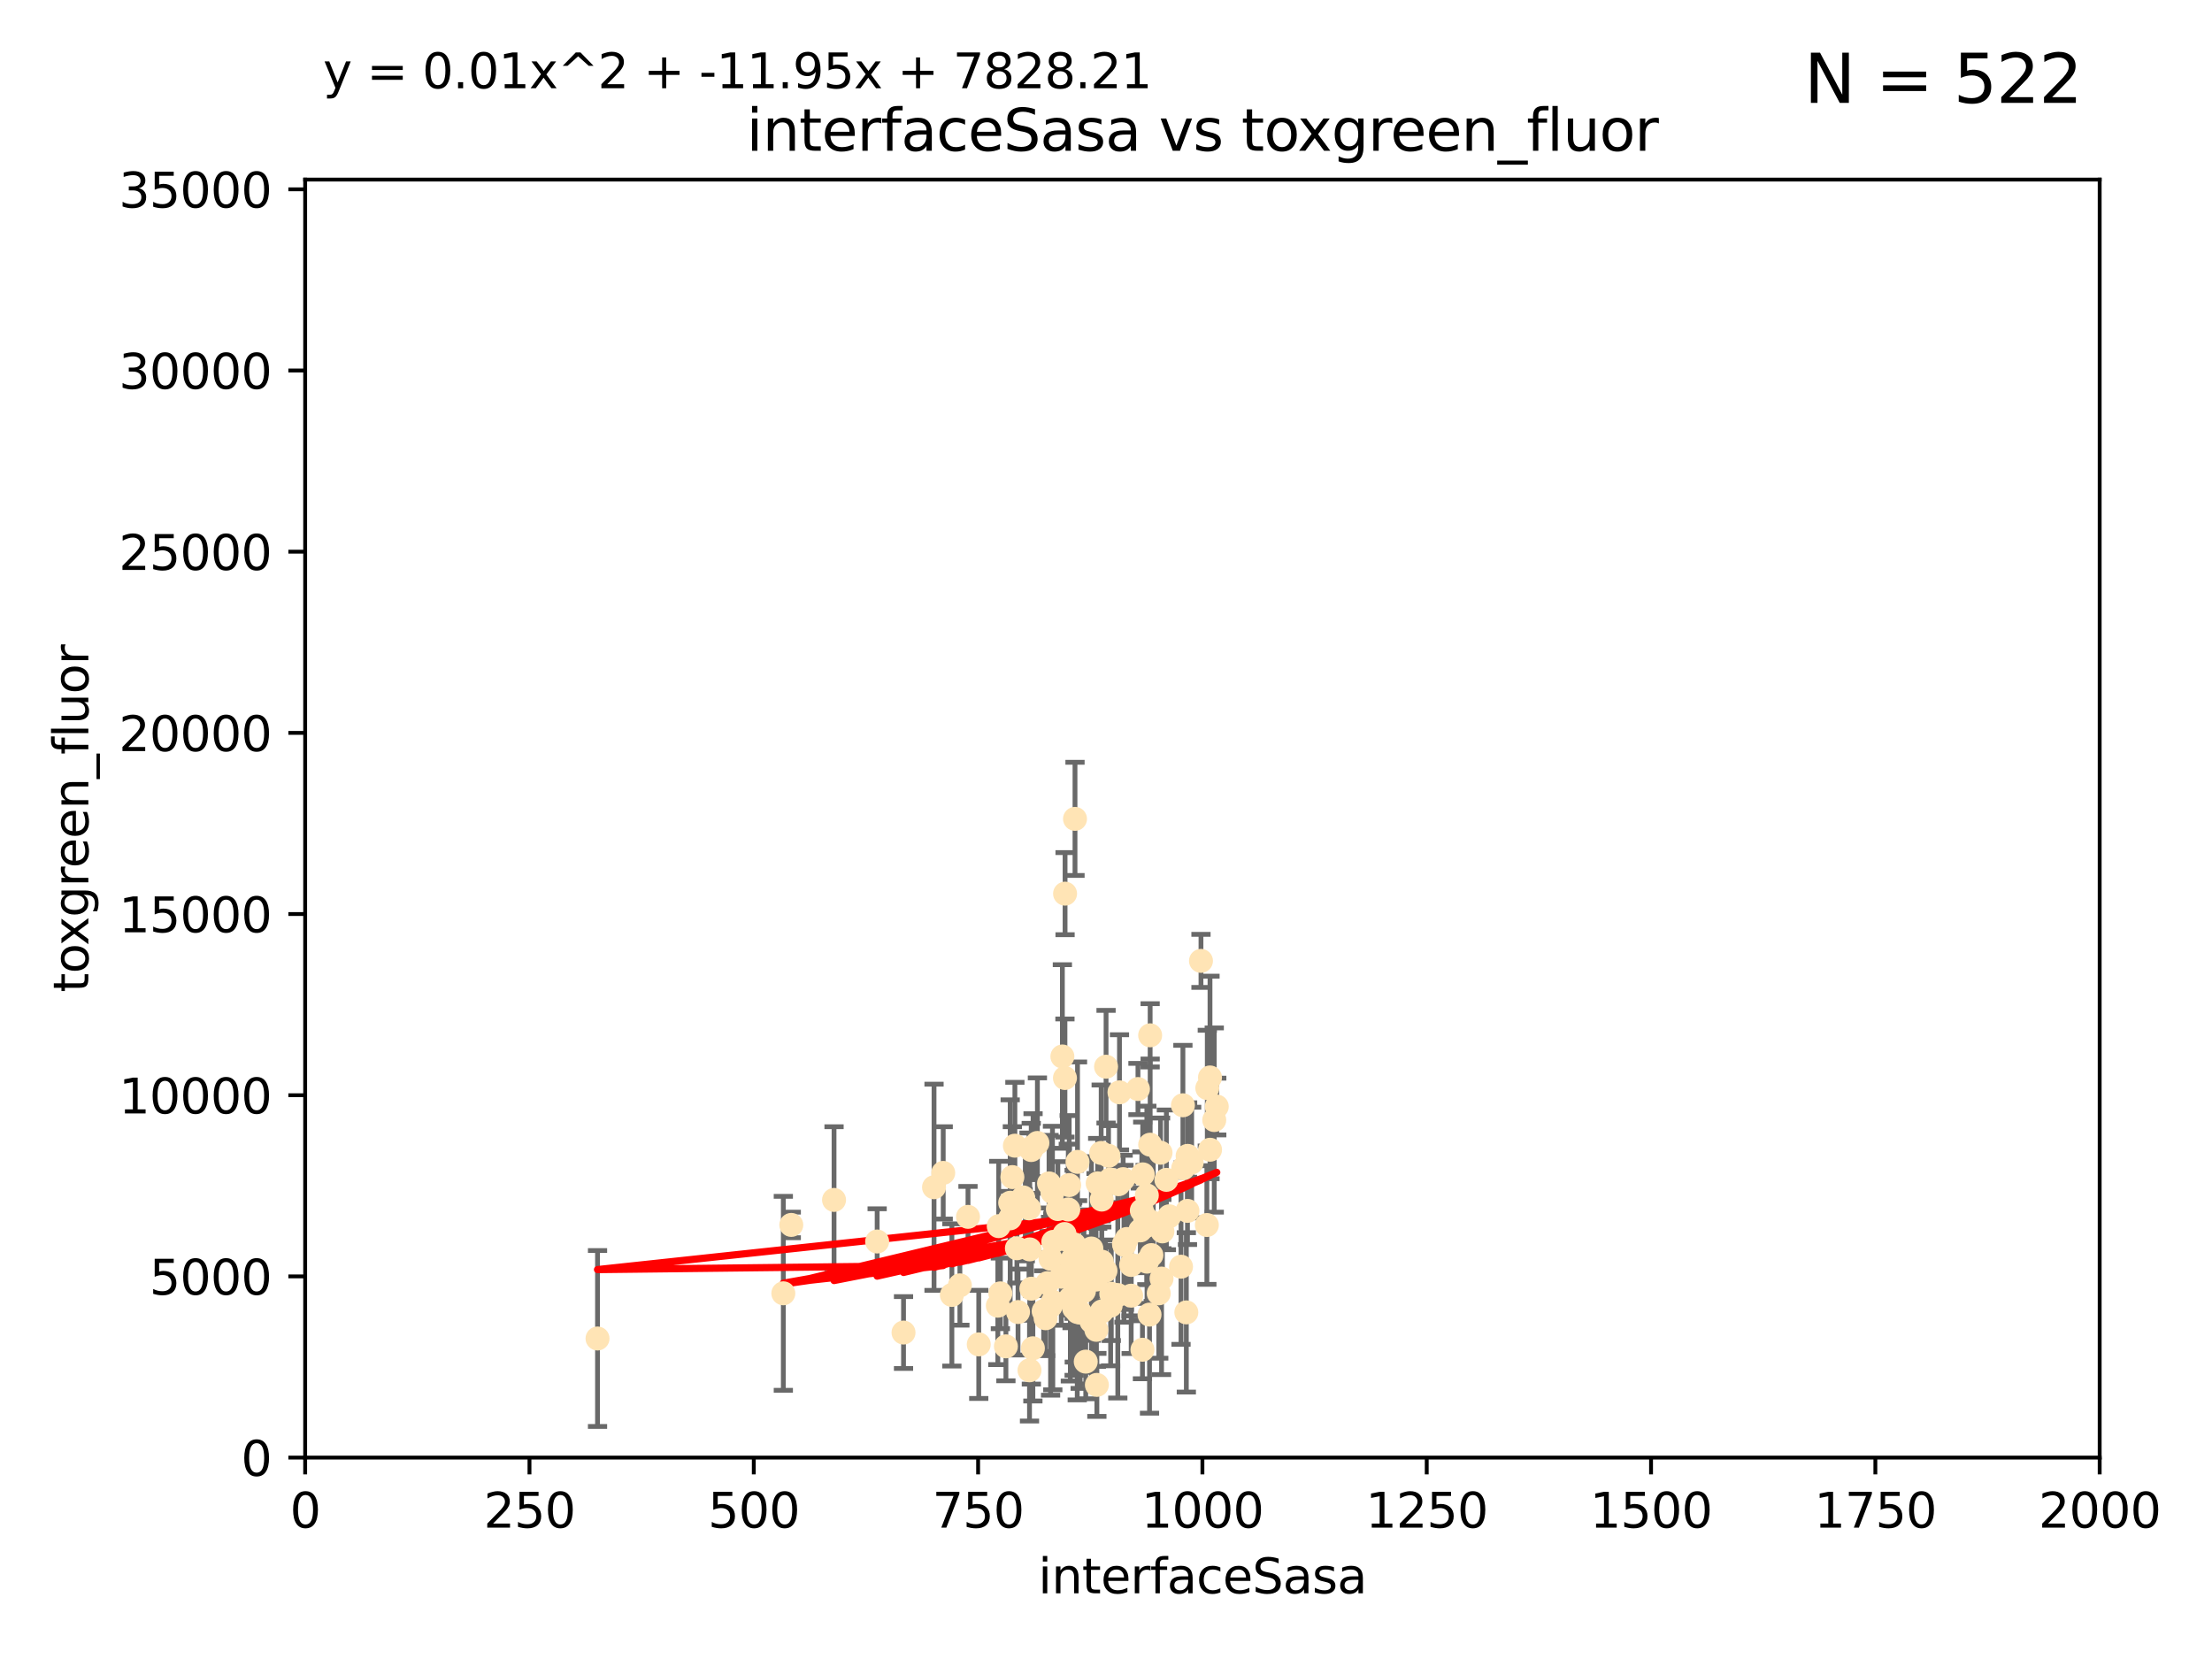 <?xml version="1.0" encoding="utf-8" standalone="no"?>
<!DOCTYPE svg PUBLIC "-//W3C//DTD SVG 1.1//EN"
  "http://www.w3.org/Graphics/SVG/1.1/DTD/svg11.dtd">
<svg xmlns:xlink="http://www.w3.org/1999/xlink" width="460.8pt" height="345.6pt" viewBox="0 0 460.8 345.6" xmlns="http://www.w3.org/2000/svg" version="1.1">
 <defs>
  <style type="text/css">*{stroke-linejoin: round; stroke-linecap: butt}</style>
 </defs>
 <g id="figure_1">
  <g id="patch_1">
   <path d="M 0 345.6 
L 460.8 345.6 
L 460.8 0 
L 0 0 
z
" style="fill: #ffffff"/>
  </g>
  <g id="axes_1">
   <g id="patch_2">
    <path d="M 63.571 303.64 
L 437.4 303.64 
L 437.4 37.411 
L 63.571 37.411 
z
" style="fill: #ffffff"/>
   </g>
   <g id="PathCollection_1">
    <defs>
     <path id="m1b0648cbdf" d="M 0 1.118 
C 0.297 1.118 0.581 1 0.791 0.791 
C 1 0.581 1.118 0.297 1.118 0 
C 1.118 -0.297 1 -0.581 0.791 -0.791 
C 0.581 -1 0.297 -1.118 0 -1.118 
C -0.297 -1.118 -0.581 -1 -0.791 -0.791 
C -1 -0.581 -1.118 -0.297 -1.118 0 
C -1.118 0.297 -1 0.581 -0.791 0.791 
C -0.581 1 -0.297 1.118 0 1.118 
z
" style="stroke: #ffe4b5"/>
    </defs>
    <g clip-path="url(#pd92a174935)">
     <use xlink:href="#m1b0648cbdf" x="225.019" y="273.445" style="fill: #ffe4b5; stroke: #ffe4b5"/>
     <use xlink:href="#m1b0648cbdf" x="253.473" y="230.512" style="fill: #ffe4b5; stroke: #ffe4b5"/>
     <use xlink:href="#m1b0648cbdf" x="252.951" y="233.326" style="fill: #ffe4b5; stroke: #ffe4b5"/>
     <use xlink:href="#m1b0648cbdf" x="224.473" y="273.318" style="fill: #ffe4b5; stroke: #ffe4b5"/>
     <use xlink:href="#m1b0648cbdf" x="228.667" y="246.513" style="fill: #ffe4b5; stroke: #ffe4b5"/>
     <use xlink:href="#m1b0648cbdf" x="234.146" y="259.1" style="fill: #ffe4b5; stroke: #ffe4b5"/>
     <use xlink:href="#m1b0648cbdf" x="241.972" y="266.35" style="fill: #ffe4b5; stroke: #ffe4b5"/>
     <use xlink:href="#m1b0648cbdf" x="247.374" y="252.25" style="fill: #ffe4b5; stroke: #ffe4b5"/>
     <use xlink:href="#m1b0648cbdf" x="224.409" y="272.755" style="fill: #ffe4b5; stroke: #ffe4b5"/>
     <use xlink:href="#m1b0648cbdf" x="239.467" y="273.86" style="fill: #ffe4b5; stroke: #ffe4b5"/>
     <use xlink:href="#m1b0648cbdf" x="238.555" y="253.578" style="fill: #ffe4b5; stroke: #ffe4b5"/>
     <use xlink:href="#m1b0648cbdf" x="239.596" y="215.675" style="fill: #ffe4b5; stroke: #ffe4b5"/>
     <use xlink:href="#m1b0648cbdf" x="223.46" y="262.242" style="fill: #ffe4b5; stroke: #ffe4b5"/>
     <use xlink:href="#m1b0648cbdf" x="250.185" y="200.169" style="fill: #ffe4b5; stroke: #ffe4b5"/>
     <use xlink:href="#m1b0648cbdf" x="231.501" y="269.528" style="fill: #ffe4b5; stroke: #ffe4b5"/>
     <use xlink:href="#m1b0648cbdf" x="234.232" y="259.36" style="fill: #ffe4b5; stroke: #ffe4b5"/>
     <use xlink:href="#m1b0648cbdf" x="240.248" y="254.736" style="fill: #ffe4b5; stroke: #ffe4b5"/>
     <use xlink:href="#m1b0648cbdf" x="224.476" y="267.094" style="fill: #ffe4b5; stroke: #ffe4b5"/>
     <use xlink:href="#m1b0648cbdf" x="214.465" y="285.458" style="fill: #ffe4b5; stroke: #ffe4b5"/>
     <use xlink:href="#m1b0648cbdf" x="223.329" y="263.735" style="fill: #ffe4b5; stroke: #ffe4b5"/>
     <use xlink:href="#m1b0648cbdf" x="223.762" y="272.539" style="fill: #ffe4b5; stroke: #ffe4b5"/>
     <use xlink:href="#m1b0648cbdf" x="238.048" y="244.641" style="fill: #ffe4b5; stroke: #ffe4b5"/>
     <use xlink:href="#m1b0648cbdf" x="233.018" y="246.695" style="fill: #ffe4b5; stroke: #ffe4b5"/>
     <use xlink:href="#m1b0648cbdf" x="251.411" y="255.194" style="fill: #ffe4b5; stroke: #ffe4b5"/>
     <use xlink:href="#m1b0648cbdf" x="209.55" y="280.47" style="fill: #ffe4b5; stroke: #ffe4b5"/>
     <use xlink:href="#m1b0648cbdf" x="221.873" y="186.164" style="fill: #ffe4b5; stroke: #ffe4b5"/>
     <use xlink:href="#m1b0648cbdf" x="220.37" y="251.873" style="fill: #ffe4b5; stroke: #ffe4b5"/>
     <use xlink:href="#m1b0648cbdf" x="242.979" y="245.785" style="fill: #ffe4b5; stroke: #ffe4b5"/>
     <use xlink:href="#m1b0648cbdf" x="212.073" y="273.321" style="fill: #ffe4b5; stroke: #ffe4b5"/>
     <use xlink:href="#m1b0648cbdf" x="199.961" y="267.766" style="fill: #ffe4b5; stroke: #ffe4b5"/>
     <use xlink:href="#m1b0648cbdf" x="252.078" y="239.511" style="fill: #ffe4b5; stroke: #ffe4b5"/>
     <use xlink:href="#m1b0648cbdf" x="218.183" y="267.311" style="fill: #ffe4b5; stroke: #ffe4b5"/>
     <use xlink:href="#m1b0648cbdf" x="229.533" y="273.203" style="fill: #ffe4b5; stroke: #ffe4b5"/>
     <use xlink:href="#m1b0648cbdf" x="237.861" y="252.168" style="fill: #ffe4b5; stroke: #ffe4b5"/>
     <use xlink:href="#m1b0648cbdf" x="224.465" y="242.038" style="fill: #ffe4b5; stroke: #ffe4b5"/>
     <use xlink:href="#m1b0648cbdf" x="218.533" y="246.526" style="fill: #ffe4b5; stroke: #ffe4b5"/>
     <use xlink:href="#m1b0648cbdf" x="201.651" y="253.493" style="fill: #ffe4b5; stroke: #ffe4b5"/>
     <use xlink:href="#m1b0648cbdf" x="214.516" y="260.273" style="fill: #ffe4b5; stroke: #ffe4b5"/>
     <use xlink:href="#m1b0648cbdf" x="226.181" y="283.653" style="fill: #ffe4b5; stroke: #ffe4b5"/>
     <use xlink:href="#m1b0648cbdf" x="211.421" y="238.667" style="fill: #ffe4b5; stroke: #ffe4b5"/>
     <use xlink:href="#m1b0648cbdf" x="221.312" y="220.081" style="fill: #ffe4b5; stroke: #ffe4b5"/>
     <use xlink:href="#m1b0648cbdf" x="246.482" y="243.37" style="fill: #ffe4b5; stroke: #ffe4b5"/>
     <use xlink:href="#m1b0648cbdf" x="216.11" y="238.096" style="fill: #ffe4b5; stroke: #ffe4b5"/>
     <use xlink:href="#m1b0648cbdf" x="237.058" y="226.862" style="fill: #ffe4b5; stroke: #ffe4b5"/>
     <use xlink:href="#m1b0648cbdf" x="218.858" y="272.109" style="fill: #ffe4b5; stroke: #ffe4b5"/>
     <use xlink:href="#m1b0648cbdf" x="214.852" y="268.456" style="fill: #ffe4b5; stroke: #ffe4b5"/>
     <use xlink:href="#m1b0648cbdf" x="231.364" y="271.991" style="fill: #ffe4b5; stroke: #ffe4b5"/>
     <use xlink:href="#m1b0648cbdf" x="221.764" y="257.071" style="fill: #ffe4b5; stroke: #ffe4b5"/>
     <use xlink:href="#m1b0648cbdf" x="227.662" y="264.598" style="fill: #ffe4b5; stroke: #ffe4b5"/>
     <use xlink:href="#m1b0648cbdf" x="238.682" y="255.411" style="fill: #ffe4b5; stroke: #ffe4b5"/>
     <use xlink:href="#m1b0648cbdf" x="247.402" y="240.784" style="fill: #ffe4b5; stroke: #ffe4b5"/>
     <use xlink:href="#m1b0648cbdf" x="198.294" y="269.762" style="fill: #ffe4b5; stroke: #ffe4b5"/>
     <use xlink:href="#m1b0648cbdf" x="229.523" y="262.829" style="fill: #ffe4b5; stroke: #ffe4b5"/>
     <use xlink:href="#m1b0648cbdf" x="231.261" y="245.717" style="fill: #ffe4b5; stroke: #ffe4b5"/>
     <use xlink:href="#m1b0648cbdf" x="246.422" y="230.248" style="fill: #ffe4b5; stroke: #ffe4b5"/>
     <use xlink:href="#m1b0648cbdf" x="208.396" y="269.434" style="fill: #ffe4b5; stroke: #ffe4b5"/>
     <use xlink:href="#m1b0648cbdf" x="235.632" y="263.512" style="fill: #ffe4b5; stroke: #ffe4b5"/>
     <use xlink:href="#m1b0648cbdf" x="252.065" y="224.454" style="fill: #ffe4b5; stroke: #ffe4b5"/>
     <use xlink:href="#m1b0648cbdf" x="251.502" y="226.673" style="fill: #ffe4b5; stroke: #ffe4b5"/>
     <use xlink:href="#m1b0648cbdf" x="217.82" y="274.615" style="fill: #ffe4b5; stroke: #ffe4b5"/>
     <use xlink:href="#m1b0648cbdf" x="218.847" y="262.226" style="fill: #ffe4b5; stroke: #ffe4b5"/>
     <use xlink:href="#m1b0648cbdf" x="230.291" y="264.709" style="fill: #ffe4b5; stroke: #ffe4b5"/>
     <use xlink:href="#m1b0648cbdf" x="203.892" y="280.06" style="fill: #ffe4b5; stroke: #ffe4b5"/>
     <use xlink:href="#m1b0648cbdf" x="214.824" y="239.57" style="fill: #ffe4b5; stroke: #ffe4b5"/>
     <use xlink:href="#m1b0648cbdf" x="210.895" y="245.207" style="fill: #ffe4b5; stroke: #ffe4b5"/>
     <use xlink:href="#m1b0648cbdf" x="237.994" y="281.173" style="fill: #ffe4b5; stroke: #ffe4b5"/>
     <use xlink:href="#m1b0648cbdf" x="229.394" y="240.184" style="fill: #ffe4b5; stroke: #ffe4b5"/>
     <use xlink:href="#m1b0648cbdf" x="247.136" y="273.394" style="fill: #ffe4b5; stroke: #ffe4b5"/>
     <use xlink:href="#m1b0648cbdf" x="173.746" y="249.966" style="fill: #ffe4b5; stroke: #ffe4b5"/>
     <use xlink:href="#m1b0648cbdf" x="219.247" y="248.35" style="fill: #ffe4b5; stroke: #ffe4b5"/>
     <use xlink:href="#m1b0648cbdf" x="241.762" y="240.133" style="fill: #ffe4b5; stroke: #ffe4b5"/>
     <use xlink:href="#m1b0648cbdf" x="222.972" y="270.448" style="fill: #ffe4b5; stroke: #ffe4b5"/>
     <use xlink:href="#m1b0648cbdf" x="234.716" y="258.105" style="fill: #ffe4b5; stroke: #ffe4b5"/>
     <use xlink:href="#m1b0648cbdf" x="217.413" y="273.135" style="fill: #ffe4b5; stroke: #ffe4b5"/>
     <use xlink:href="#m1b0648cbdf" x="219.318" y="271.201" style="fill: #ffe4b5; stroke: #ffe4b5"/>
     <use xlink:href="#m1b0648cbdf" x="230.413" y="222.211" style="fill: #ffe4b5; stroke: #ffe4b5"/>
     <use xlink:href="#m1b0648cbdf" x="214.363" y="251.723" style="fill: #ffe4b5; stroke: #ffe4b5"/>
     <use xlink:href="#m1b0648cbdf" x="210.441" y="250.554" style="fill: #ffe4b5; stroke: #ffe4b5"/>
     <use xlink:href="#m1b0648cbdf" x="241.39" y="269.426" style="fill: #ffe4b5; stroke: #ffe4b5"/>
     <use xlink:href="#m1b0648cbdf" x="248.245" y="242.174" style="fill: #ffe4b5; stroke: #ffe4b5"/>
     <use xlink:href="#m1b0648cbdf" x="221.086" y="265.964" style="fill: #ffe4b5; stroke: #ffe4b5"/>
     <use xlink:href="#m1b0648cbdf" x="215.17" y="280.87" style="fill: #ffe4b5; stroke: #ffe4b5"/>
     <use xlink:href="#m1b0648cbdf" x="223.944" y="170.586" style="fill: #ffe4b5; stroke: #ffe4b5"/>
     <use xlink:href="#m1b0648cbdf" x="225.673" y="263.73" style="fill: #ffe4b5; stroke: #ffe4b5"/>
     <use xlink:href="#m1b0648cbdf" x="230.927" y="240.771" style="fill: #ffe4b5; stroke: #ffe4b5"/>
     <use xlink:href="#m1b0648cbdf" x="211.839" y="260.036" style="fill: #ffe4b5; stroke: #ffe4b5"/>
     <use xlink:href="#m1b0648cbdf" x="242.155" y="256.522" style="fill: #ffe4b5; stroke: #ffe4b5"/>
     <use xlink:href="#m1b0648cbdf" x="228.325" y="266.559" style="fill: #ffe4b5; stroke: #ffe4b5"/>
     <use xlink:href="#m1b0648cbdf" x="223.792" y="270.076" style="fill: #ffe4b5; stroke: #ffe4b5"/>
     <use xlink:href="#m1b0648cbdf" x="229.508" y="249.896" style="fill: #ffe4b5; stroke: #ffe4b5"/>
     <use xlink:href="#m1b0648cbdf" x="213.136" y="249.439" style="fill: #ffe4b5; stroke: #ffe4b5"/>
     <use xlink:href="#m1b0648cbdf" x="225.805" y="268.96" style="fill: #ffe4b5; stroke: #ffe4b5"/>
     <use xlink:href="#m1b0648cbdf" x="188.221" y="277.594" style="fill: #ffe4b5; stroke: #ffe4b5"/>
     <use xlink:href="#m1b0648cbdf" x="221.848" y="224.57" style="fill: #ffe4b5; stroke: #ffe4b5"/>
     <use xlink:href="#m1b0648cbdf" x="233.207" y="227.553" style="fill: #ffe4b5; stroke: #ffe4b5"/>
     <use xlink:href="#m1b0648cbdf" x="219.415" y="258.701" style="fill: #ffe4b5; stroke: #ffe4b5"/>
     <use xlink:href="#m1b0648cbdf" x="238.906" y="249.018" style="fill: #ffe4b5; stroke: #ffe4b5"/>
     <use xlink:href="#m1b0648cbdf" x="243.585" y="253.376" style="fill: #ffe4b5; stroke: #ffe4b5"/>
     <use xlink:href="#m1b0648cbdf" x="227.377" y="275.278" style="fill: #ffe4b5; stroke: #ffe4b5"/>
     <use xlink:href="#m1b0648cbdf" x="210.406" y="253.804" style="fill: #ffe4b5; stroke: #ffe4b5"/>
     <use xlink:href="#m1b0648cbdf" x="222.733" y="246.875" style="fill: #ffe4b5; stroke: #ffe4b5"/>
     <use xlink:href="#m1b0648cbdf" x="237.544" y="256.316" style="fill: #ffe4b5; stroke: #ffe4b5"/>
     <use xlink:href="#m1b0648cbdf" x="213.589" y="250.957" style="fill: #ffe4b5; stroke: #ffe4b5"/>
     <use xlink:href="#m1b0648cbdf" x="228.499" y="288.497" style="fill: #ffe4b5; stroke: #ffe4b5"/>
     <use xlink:href="#m1b0648cbdf" x="238.946" y="262.825" style="fill: #ffe4b5; stroke: #ffe4b5"/>
     <use xlink:href="#m1b0648cbdf" x="232.86" y="269.782" style="fill: #ffe4b5; stroke: #ffe4b5"/>
     <use xlink:href="#m1b0648cbdf" x="223.762" y="259.223" style="fill: #ffe4b5; stroke: #ffe4b5"/>
     <use xlink:href="#m1b0648cbdf" x="194.576" y="247.324" style="fill: #ffe4b5; stroke: #ffe4b5"/>
     <use xlink:href="#m1b0648cbdf" x="235.645" y="269.911" style="fill: #ffe4b5; stroke: #ffe4b5"/>
     <use xlink:href="#m1b0648cbdf" x="221.968" y="258.18" style="fill: #ffe4b5; stroke: #ffe4b5"/>
     <use xlink:href="#m1b0648cbdf" x="182.727" y="258.627" style="fill: #ffe4b5; stroke: #ffe4b5"/>
     <use xlink:href="#m1b0648cbdf" x="228.389" y="277.025" style="fill: #ffe4b5; stroke: #ffe4b5"/>
     <use xlink:href="#m1b0648cbdf" x="227.355" y="260.087" style="fill: #ffe4b5; stroke: #ffe4b5"/>
     <use xlink:href="#m1b0648cbdf" x="208.05" y="255.432" style="fill: #ffe4b5; stroke: #ffe4b5"/>
     <use xlink:href="#m1b0648cbdf" x="164.838" y="255.174" style="fill: #ffe4b5; stroke: #ffe4b5"/>
     <use xlink:href="#m1b0648cbdf" x="246.028" y="263.875" style="fill: #ffe4b5; stroke: #ffe4b5"/>
     <use xlink:href="#m1b0648cbdf" x="239.856" y="261.461" style="fill: #ffe4b5; stroke: #ffe4b5"/>
     <use xlink:href="#m1b0648cbdf" x="215.204" y="238.868" style="fill: #ffe4b5; stroke: #ffe4b5"/>
     <use xlink:href="#m1b0648cbdf" x="239.6" y="238.461" style="fill: #ffe4b5; stroke: #ffe4b5"/>
     <use xlink:href="#m1b0648cbdf" x="207.867" y="272.002" style="fill: #ffe4b5; stroke: #ffe4b5"/>
     <use xlink:href="#m1b0648cbdf" x="242.037" y="254.995" style="fill: #ffe4b5; stroke: #ffe4b5"/>
     <use xlink:href="#m1b0648cbdf" x="233.972" y="245.636" style="fill: #ffe4b5; stroke: #ffe4b5"/>
     <use xlink:href="#m1b0648cbdf" x="124.475" y="278.834" style="fill: #ffe4b5; stroke: #ffe4b5"/>
     <use xlink:href="#m1b0648cbdf" x="196.49" y="244.334" style="fill: #ffe4b5; stroke: #ffe4b5"/>
     <use xlink:href="#m1b0648cbdf" x="163.182" y="269.418" style="fill: #ffe4b5; stroke: #ffe4b5"/>
     <use xlink:href="#m1b0648cbdf" x="222.546" y="251.956" style="fill: #ffe4b5; stroke: #ffe4b5"/>
    </g>
   </g>
   <g id="matplotlib.axis_1">
    <g id="xtick_1">
     <g id="line2d_1">
      <defs>
       <path id="m4a9305d672" d="M 0 0 
L 0 3.5 
" style="stroke: #000000; stroke-width: 0.8"/>
      </defs>
      <g>
       <use xlink:href="#m4a9305d672" x="63.571" y="303.64" style="stroke: #000000; stroke-width: 0.8"/>
      </g>
     </g>
     <g id="text_1">
      <!-- 0 -->
      <g transform="translate(60.39 318.238)scale(0.1 -0.1)">
       <defs>
        <path id="DejaVuSans-30" d="M 2034 4250 
Q 1547 4250 1301 3770 
Q 1056 3291 1056 2328 
Q 1056 1369 1301 889 
Q 1547 409 2034 409 
Q 2525 409 2770 889 
Q 3016 1369 3016 2328 
Q 3016 3291 2770 3770 
Q 2525 4250 2034 4250 
z
M 2034 4750 
Q 2819 4750 3233 4129 
Q 3647 3509 3647 2328 
Q 3647 1150 3233 529 
Q 2819 -91 2034 -91 
Q 1250 -91 836 529 
Q 422 1150 422 2328 
Q 422 3509 836 4129 
Q 1250 4750 2034 4750 
z
" transform="scale(0.016)"/>
       </defs>
       <use xlink:href="#DejaVuSans-30"/>
      </g>
     </g>
    </g>
    <g id="xtick_2">
     <g id="line2d_2">
      <g>
       <use xlink:href="#m4a9305d672" x="110.3" y="303.64" style="stroke: #000000; stroke-width: 0.8"/>
      </g>
     </g>
     <g id="text_2">
      <!-- 250 -->
      <g transform="translate(100.756 318.238)scale(0.1 -0.1)">
       <defs>
        <path id="DejaVuSans-32" d="M 1228 531 
L 3431 531 
L 3431 0 
L 469 0 
L 469 531 
Q 828 903 1448 1529 
Q 2069 2156 2228 2338 
Q 2531 2678 2651 2914 
Q 2772 3150 2772 3378 
Q 2772 3750 2511 3984 
Q 2250 4219 1831 4219 
Q 1534 4219 1204 4116 
Q 875 4013 500 3803 
L 500 4441 
Q 881 4594 1212 4672 
Q 1544 4750 1819 4750 
Q 2544 4750 2975 4387 
Q 3406 4025 3406 3419 
Q 3406 3131 3298 2873 
Q 3191 2616 2906 2266 
Q 2828 2175 2409 1742 
Q 1991 1309 1228 531 
z
" transform="scale(0.016)"/>
        <path id="DejaVuSans-35" d="M 691 4666 
L 3169 4666 
L 3169 4134 
L 1269 4134 
L 1269 2991 
Q 1406 3038 1543 3061 
Q 1681 3084 1819 3084 
Q 2600 3084 3056 2656 
Q 3513 2228 3513 1497 
Q 3513 744 3044 326 
Q 2575 -91 1722 -91 
Q 1428 -91 1123 -41 
Q 819 9 494 109 
L 494 744 
Q 775 591 1075 516 
Q 1375 441 1709 441 
Q 2250 441 2565 725 
Q 2881 1009 2881 1497 
Q 2881 1984 2565 2268 
Q 2250 2553 1709 2553 
Q 1456 2553 1204 2497 
Q 953 2441 691 2322 
L 691 4666 
z
" transform="scale(0.016)"/>
       </defs>
       <use xlink:href="#DejaVuSans-32"/>
       <use xlink:href="#DejaVuSans-35" x="63.623"/>
       <use xlink:href="#DejaVuSans-30" x="127.246"/>
      </g>
     </g>
    </g>
    <g id="xtick_3">
     <g id="line2d_3">
      <g>
       <use xlink:href="#m4a9305d672" x="157.028" y="303.64" style="stroke: #000000; stroke-width: 0.8"/>
      </g>
     </g>
     <g id="text_3">
      <!-- 500 -->
      <g transform="translate(147.485 318.238)scale(0.1 -0.1)">
       <use xlink:href="#DejaVuSans-35"/>
       <use xlink:href="#DejaVuSans-30" x="63.623"/>
       <use xlink:href="#DejaVuSans-30" x="127.246"/>
      </g>
     </g>
    </g>
    <g id="xtick_4">
     <g id="line2d_4">
      <g>
       <use xlink:href="#m4a9305d672" x="203.757" y="303.64" style="stroke: #000000; stroke-width: 0.8"/>
      </g>
     </g>
     <g id="text_4">
      <!-- 750 -->
      <g transform="translate(194.213 318.238)scale(0.1 -0.1)">
       <defs>
        <path id="DejaVuSans-37" d="M 525 4666 
L 3525 4666 
L 3525 4397 
L 1831 0 
L 1172 0 
L 2766 4134 
L 525 4134 
L 525 4666 
z
" transform="scale(0.016)"/>
       </defs>
       <use xlink:href="#DejaVuSans-37"/>
       <use xlink:href="#DejaVuSans-35" x="63.623"/>
       <use xlink:href="#DejaVuSans-30" x="127.246"/>
      </g>
     </g>
    </g>
    <g id="xtick_5">
     <g id="line2d_5">
      <g>
       <use xlink:href="#m4a9305d672" x="250.486" y="303.64" style="stroke: #000000; stroke-width: 0.8"/>
      </g>
     </g>
     <g id="text_5">
      <!-- 1000 -->
      <g transform="translate(237.761 318.238)scale(0.1 -0.1)">
       <defs>
        <path id="DejaVuSans-31" d="M 794 531 
L 1825 531 
L 1825 4091 
L 703 3866 
L 703 4441 
L 1819 4666 
L 2450 4666 
L 2450 531 
L 3481 531 
L 3481 0 
L 794 0 
L 794 531 
z
" transform="scale(0.016)"/>
       </defs>
       <use xlink:href="#DejaVuSans-31"/>
       <use xlink:href="#DejaVuSans-30" x="63.623"/>
       <use xlink:href="#DejaVuSans-30" x="127.246"/>
       <use xlink:href="#DejaVuSans-30" x="190.869"/>
      </g>
     </g>
    </g>
    <g id="xtick_6">
     <g id="line2d_6">
      <g>
       <use xlink:href="#m4a9305d672" x="297.214" y="303.64" style="stroke: #000000; stroke-width: 0.8"/>
      </g>
     </g>
     <g id="text_6">
      <!-- 1250 -->
      <g transform="translate(284.489 318.238)scale(0.1 -0.1)">
       <use xlink:href="#DejaVuSans-31"/>
       <use xlink:href="#DejaVuSans-32" x="63.623"/>
       <use xlink:href="#DejaVuSans-35" x="127.246"/>
       <use xlink:href="#DejaVuSans-30" x="190.869"/>
      </g>
     </g>
    </g>
    <g id="xtick_7">
     <g id="line2d_7">
      <g>
       <use xlink:href="#m4a9305d672" x="343.943" y="303.64" style="stroke: #000000; stroke-width: 0.8"/>
      </g>
     </g>
     <g id="text_7">
      <!-- 1500 -->
      <g transform="translate(331.218 318.238)scale(0.1 -0.1)">
       <use xlink:href="#DejaVuSans-31"/>
       <use xlink:href="#DejaVuSans-35" x="63.623"/>
       <use xlink:href="#DejaVuSans-30" x="127.246"/>
       <use xlink:href="#DejaVuSans-30" x="190.869"/>
      </g>
     </g>
    </g>
    <g id="xtick_8">
     <g id="line2d_8">
      <g>
       <use xlink:href="#m4a9305d672" x="390.671" y="303.64" style="stroke: #000000; stroke-width: 0.8"/>
      </g>
     </g>
     <g id="text_8">
      <!-- 1750 -->
      <g transform="translate(377.946 318.238)scale(0.1 -0.1)">
       <use xlink:href="#DejaVuSans-31"/>
       <use xlink:href="#DejaVuSans-37" x="63.623"/>
       <use xlink:href="#DejaVuSans-35" x="127.246"/>
       <use xlink:href="#DejaVuSans-30" x="190.869"/>
      </g>
     </g>
    </g>
    <g id="xtick_9">
     <g id="line2d_9">
      <g>
       <use xlink:href="#m4a9305d672" x="437.4" y="303.64" style="stroke: #000000; stroke-width: 0.8"/>
      </g>
     </g>
     <g id="text_9">
      <!-- 2000 -->
      <g transform="translate(424.675 318.238)scale(0.1 -0.1)">
       <use xlink:href="#DejaVuSans-32"/>
       <use xlink:href="#DejaVuSans-30" x="63.623"/>
       <use xlink:href="#DejaVuSans-30" x="127.246"/>
       <use xlink:href="#DejaVuSans-30" x="190.869"/>
      </g>
     </g>
    </g>
    <g id="text_10">
     <!-- interfaceSasa -->
     <g transform="translate(216.279 331.917)scale(0.1 -0.1)">
      <defs>
       <path id="DejaVuSans-69" d="M 603 3500 
L 1178 3500 
L 1178 0 
L 603 0 
L 603 3500 
z
M 603 4863 
L 1178 4863 
L 1178 4134 
L 603 4134 
L 603 4863 
z
" transform="scale(0.016)"/>
       <path id="DejaVuSans-6e" d="M 3513 2113 
L 3513 0 
L 2938 0 
L 2938 2094 
Q 2938 2591 2744 2837 
Q 2550 3084 2163 3084 
Q 1697 3084 1428 2787 
Q 1159 2491 1159 1978 
L 1159 0 
L 581 0 
L 581 3500 
L 1159 3500 
L 1159 2956 
Q 1366 3272 1645 3428 
Q 1925 3584 2291 3584 
Q 2894 3584 3203 3211 
Q 3513 2838 3513 2113 
z
" transform="scale(0.016)"/>
       <path id="DejaVuSans-74" d="M 1172 4494 
L 1172 3500 
L 2356 3500 
L 2356 3053 
L 1172 3053 
L 1172 1153 
Q 1172 725 1289 603 
Q 1406 481 1766 481 
L 2356 481 
L 2356 0 
L 1766 0 
Q 1100 0 847 248 
Q 594 497 594 1153 
L 594 3053 
L 172 3053 
L 172 3500 
L 594 3500 
L 594 4494 
L 1172 4494 
z
" transform="scale(0.016)"/>
       <path id="DejaVuSans-65" d="M 3597 1894 
L 3597 1613 
L 953 1613 
Q 991 1019 1311 708 
Q 1631 397 2203 397 
Q 2534 397 2845 478 
Q 3156 559 3463 722 
L 3463 178 
Q 3153 47 2828 -22 
Q 2503 -91 2169 -91 
Q 1331 -91 842 396 
Q 353 884 353 1716 
Q 353 2575 817 3079 
Q 1281 3584 2069 3584 
Q 2775 3584 3186 3129 
Q 3597 2675 3597 1894 
z
M 3022 2063 
Q 3016 2534 2758 2815 
Q 2500 3097 2075 3097 
Q 1594 3097 1305 2825 
Q 1016 2553 972 2059 
L 3022 2063 
z
" transform="scale(0.016)"/>
       <path id="DejaVuSans-72" d="M 2631 2963 
Q 2534 3019 2420 3045 
Q 2306 3072 2169 3072 
Q 1681 3072 1420 2755 
Q 1159 2438 1159 1844 
L 1159 0 
L 581 0 
L 581 3500 
L 1159 3500 
L 1159 2956 
Q 1341 3275 1631 3429 
Q 1922 3584 2338 3584 
Q 2397 3584 2469 3576 
Q 2541 3569 2628 3553 
L 2631 2963 
z
" transform="scale(0.016)"/>
       <path id="DejaVuSans-66" d="M 2375 4863 
L 2375 4384 
L 1825 4384 
Q 1516 4384 1395 4259 
Q 1275 4134 1275 3809 
L 1275 3500 
L 2222 3500 
L 2222 3053 
L 1275 3053 
L 1275 0 
L 697 0 
L 697 3053 
L 147 3053 
L 147 3500 
L 697 3500 
L 697 3744 
Q 697 4328 969 4595 
Q 1241 4863 1831 4863 
L 2375 4863 
z
" transform="scale(0.016)"/>
       <path id="DejaVuSans-61" d="M 2194 1759 
Q 1497 1759 1228 1600 
Q 959 1441 959 1056 
Q 959 750 1161 570 
Q 1363 391 1709 391 
Q 2188 391 2477 730 
Q 2766 1069 2766 1631 
L 2766 1759 
L 2194 1759 
z
M 3341 1997 
L 3341 0 
L 2766 0 
L 2766 531 
Q 2569 213 2275 61 
Q 1981 -91 1556 -91 
Q 1019 -91 701 211 
Q 384 513 384 1019 
Q 384 1609 779 1909 
Q 1175 2209 1959 2209 
L 2766 2209 
L 2766 2266 
Q 2766 2663 2505 2880 
Q 2244 3097 1772 3097 
Q 1472 3097 1187 3025 
Q 903 2953 641 2809 
L 641 3341 
Q 956 3463 1253 3523 
Q 1550 3584 1831 3584 
Q 2591 3584 2966 3190 
Q 3341 2797 3341 1997 
z
" transform="scale(0.016)"/>
       <path id="DejaVuSans-63" d="M 3122 3366 
L 3122 2828 
Q 2878 2963 2633 3030 
Q 2388 3097 2138 3097 
Q 1578 3097 1268 2742 
Q 959 2388 959 1747 
Q 959 1106 1268 751 
Q 1578 397 2138 397 
Q 2388 397 2633 464 
Q 2878 531 3122 666 
L 3122 134 
Q 2881 22 2623 -34 
Q 2366 -91 2075 -91 
Q 1284 -91 818 406 
Q 353 903 353 1747 
Q 353 2603 823 3093 
Q 1294 3584 2113 3584 
Q 2378 3584 2631 3529 
Q 2884 3475 3122 3366 
z
" transform="scale(0.016)"/>
       <path id="DejaVuSans-53" d="M 3425 4513 
L 3425 3897 
Q 3066 4069 2747 4153 
Q 2428 4238 2131 4238 
Q 1616 4238 1336 4038 
Q 1056 3838 1056 3469 
Q 1056 3159 1242 3001 
Q 1428 2844 1947 2747 
L 2328 2669 
Q 3034 2534 3370 2195 
Q 3706 1856 3706 1288 
Q 3706 609 3251 259 
Q 2797 -91 1919 -91 
Q 1588 -91 1214 -16 
Q 841 59 441 206 
L 441 856 
Q 825 641 1194 531 
Q 1563 422 1919 422 
Q 2459 422 2753 634 
Q 3047 847 3047 1241 
Q 3047 1584 2836 1778 
Q 2625 1972 2144 2069 
L 1759 2144 
Q 1053 2284 737 2584 
Q 422 2884 422 3419 
Q 422 4038 858 4394 
Q 1294 4750 2059 4750 
Q 2388 4750 2728 4690 
Q 3069 4631 3425 4513 
z
" transform="scale(0.016)"/>
       <path id="DejaVuSans-73" d="M 2834 3397 
L 2834 2853 
Q 2591 2978 2328 3040 
Q 2066 3103 1784 3103 
Q 1356 3103 1142 2972 
Q 928 2841 928 2578 
Q 928 2378 1081 2264 
Q 1234 2150 1697 2047 
L 1894 2003 
Q 2506 1872 2764 1633 
Q 3022 1394 3022 966 
Q 3022 478 2636 193 
Q 2250 -91 1575 -91 
Q 1294 -91 989 -36 
Q 684 19 347 128 
L 347 722 
Q 666 556 975 473 
Q 1284 391 1588 391 
Q 1994 391 2212 530 
Q 2431 669 2431 922 
Q 2431 1156 2273 1281 
Q 2116 1406 1581 1522 
L 1381 1569 
Q 847 1681 609 1914 
Q 372 2147 372 2553 
Q 372 3047 722 3315 
Q 1072 3584 1716 3584 
Q 2034 3584 2315 3537 
Q 2597 3491 2834 3397 
z
" transform="scale(0.016)"/>
      </defs>
      <use xlink:href="#DejaVuSans-69"/>
      <use xlink:href="#DejaVuSans-6e" x="27.783"/>
      <use xlink:href="#DejaVuSans-74" x="91.162"/>
      <use xlink:href="#DejaVuSans-65" x="130.371"/>
      <use xlink:href="#DejaVuSans-72" x="191.895"/>
      <use xlink:href="#DejaVuSans-66" x="233.008"/>
      <use xlink:href="#DejaVuSans-61" x="268.213"/>
      <use xlink:href="#DejaVuSans-63" x="329.492"/>
      <use xlink:href="#DejaVuSans-65" x="384.473"/>
      <use xlink:href="#DejaVuSans-53" x="445.996"/>
      <use xlink:href="#DejaVuSans-61" x="509.473"/>
      <use xlink:href="#DejaVuSans-73" x="570.752"/>
      <use xlink:href="#DejaVuSans-61" x="622.852"/>
     </g>
    </g>
   </g>
   <g id="matplotlib.axis_2">
    <g id="ytick_1">
     <g id="line2d_10">
      <defs>
       <path id="mb91dc302b9" d="M 0 0 
L -3.5 0 
" style="stroke: #000000; stroke-width: 0.8"/>
      </defs>
      <g>
       <use xlink:href="#mb91dc302b9" x="63.571" y="303.64" style="stroke: #000000; stroke-width: 0.8"/>
      </g>
     </g>
     <g id="text_11">
      <!-- 0 -->
      <g transform="translate(50.209 307.439)scale(0.1 -0.1)">
       <use xlink:href="#DejaVuSans-30"/>
      </g>
     </g>
    </g>
    <g id="ytick_2">
     <g id="line2d_11">
      <g>
       <use xlink:href="#mb91dc302b9" x="63.571" y="265.897" style="stroke: #000000; stroke-width: 0.8"/>
      </g>
     </g>
     <g id="text_12">
      <!-- 5000 -->
      <g transform="translate(31.121 269.696)scale(0.1 -0.1)">
       <use xlink:href="#DejaVuSans-35"/>
       <use xlink:href="#DejaVuSans-30" x="63.623"/>
       <use xlink:href="#DejaVuSans-30" x="127.246"/>
       <use xlink:href="#DejaVuSans-30" x="190.869"/>
      </g>
     </g>
    </g>
    <g id="ytick_3">
     <g id="line2d_12">
      <g>
       <use xlink:href="#mb91dc302b9" x="63.571" y="228.154" style="stroke: #000000; stroke-width: 0.8"/>
      </g>
     </g>
     <g id="text_13">
      <!-- 10000 -->
      <g transform="translate(24.759 231.953)scale(0.1 -0.1)">
       <use xlink:href="#DejaVuSans-31"/>
       <use xlink:href="#DejaVuSans-30" x="63.623"/>
       <use xlink:href="#DejaVuSans-30" x="127.246"/>
       <use xlink:href="#DejaVuSans-30" x="190.869"/>
       <use xlink:href="#DejaVuSans-30" x="254.492"/>
      </g>
     </g>
    </g>
    <g id="ytick_4">
     <g id="line2d_13">
      <g>
       <use xlink:href="#mb91dc302b9" x="63.571" y="190.411" style="stroke: #000000; stroke-width: 0.8"/>
      </g>
     </g>
     <g id="text_14">
      <!-- 15000 -->
      <g transform="translate(24.759 194.21)scale(0.1 -0.1)">
       <use xlink:href="#DejaVuSans-31"/>
       <use xlink:href="#DejaVuSans-35" x="63.623"/>
       <use xlink:href="#DejaVuSans-30" x="127.246"/>
       <use xlink:href="#DejaVuSans-30" x="190.869"/>
       <use xlink:href="#DejaVuSans-30" x="254.492"/>
      </g>
     </g>
    </g>
    <g id="ytick_5">
     <g id="line2d_14">
      <g>
       <use xlink:href="#mb91dc302b9" x="63.571" y="152.668" style="stroke: #000000; stroke-width: 0.8"/>
      </g>
     </g>
     <g id="text_15">
      <!-- 20000 -->
      <g transform="translate(24.759 156.467)scale(0.1 -0.1)">
       <use xlink:href="#DejaVuSans-32"/>
       <use xlink:href="#DejaVuSans-30" x="63.623"/>
       <use xlink:href="#DejaVuSans-30" x="127.246"/>
       <use xlink:href="#DejaVuSans-30" x="190.869"/>
       <use xlink:href="#DejaVuSans-30" x="254.492"/>
      </g>
     </g>
    </g>
    <g id="ytick_6">
     <g id="line2d_15">
      <g>
       <use xlink:href="#mb91dc302b9" x="63.571" y="114.925" style="stroke: #000000; stroke-width: 0.8"/>
      </g>
     </g>
     <g id="text_16">
      <!-- 25000 -->
      <g transform="translate(24.759 118.724)scale(0.1 -0.1)">
       <use xlink:href="#DejaVuSans-32"/>
       <use xlink:href="#DejaVuSans-35" x="63.623"/>
       <use xlink:href="#DejaVuSans-30" x="127.246"/>
       <use xlink:href="#DejaVuSans-30" x="190.869"/>
       <use xlink:href="#DejaVuSans-30" x="254.492"/>
      </g>
     </g>
    </g>
    <g id="ytick_7">
     <g id="line2d_16">
      <g>
       <use xlink:href="#mb91dc302b9" x="63.571" y="77.181" style="stroke: #000000; stroke-width: 0.8"/>
      </g>
     </g>
     <g id="text_17">
      <!-- 30000 -->
      <g transform="translate(24.759 80.981)scale(0.1 -0.1)">
       <defs>
        <path id="DejaVuSans-33" d="M 2597 2516 
Q 3050 2419 3304 2112 
Q 3559 1806 3559 1356 
Q 3559 666 3084 287 
Q 2609 -91 1734 -91 
Q 1441 -91 1130 -33 
Q 819 25 488 141 
L 488 750 
Q 750 597 1062 519 
Q 1375 441 1716 441 
Q 2309 441 2620 675 
Q 2931 909 2931 1356 
Q 2931 1769 2642 2001 
Q 2353 2234 1838 2234 
L 1294 2234 
L 1294 2753 
L 1863 2753 
Q 2328 2753 2575 2939 
Q 2822 3125 2822 3475 
Q 2822 3834 2567 4026 
Q 2313 4219 1838 4219 
Q 1578 4219 1281 4162 
Q 984 4106 628 3988 
L 628 4550 
Q 988 4650 1302 4700 
Q 1616 4750 1894 4750 
Q 2613 4750 3031 4423 
Q 3450 4097 3450 3541 
Q 3450 3153 3228 2886 
Q 3006 2619 2597 2516 
z
" transform="scale(0.016)"/>
       </defs>
       <use xlink:href="#DejaVuSans-33"/>
       <use xlink:href="#DejaVuSans-30" x="63.623"/>
       <use xlink:href="#DejaVuSans-30" x="127.246"/>
       <use xlink:href="#DejaVuSans-30" x="190.869"/>
       <use xlink:href="#DejaVuSans-30" x="254.492"/>
      </g>
     </g>
    </g>
    <g id="ytick_8">
     <g id="line2d_17">
      <g>
       <use xlink:href="#mb91dc302b9" x="63.571" y="39.438" style="stroke: #000000; stroke-width: 0.8"/>
      </g>
     </g>
     <g id="text_18">
      <!-- 35000 -->
      <g transform="translate(24.759 43.238)scale(0.1 -0.1)">
       <use xlink:href="#DejaVuSans-33"/>
       <use xlink:href="#DejaVuSans-35" x="63.623"/>
       <use xlink:href="#DejaVuSans-30" x="127.246"/>
       <use xlink:href="#DejaVuSans-30" x="190.869"/>
       <use xlink:href="#DejaVuSans-30" x="254.492"/>
      </g>
     </g>
    </g>
    <g id="text_19">
     <!-- toxgreen_fluor -->
     <g transform="translate(18.401 206.72)rotate(-90)scale(0.1 -0.1)">
      <defs>
       <path id="DejaVuSans-6f" d="M 1959 3097 
Q 1497 3097 1228 2736 
Q 959 2375 959 1747 
Q 959 1119 1226 758 
Q 1494 397 1959 397 
Q 2419 397 2687 759 
Q 2956 1122 2956 1747 
Q 2956 2369 2687 2733 
Q 2419 3097 1959 3097 
z
M 1959 3584 
Q 2709 3584 3137 3096 
Q 3566 2609 3566 1747 
Q 3566 888 3137 398 
Q 2709 -91 1959 -91 
Q 1206 -91 779 398 
Q 353 888 353 1747 
Q 353 2609 779 3096 
Q 1206 3584 1959 3584 
z
" transform="scale(0.016)"/>
       <path id="DejaVuSans-78" d="M 3513 3500 
L 2247 1797 
L 3578 0 
L 2900 0 
L 1881 1375 
L 863 0 
L 184 0 
L 1544 1831 
L 300 3500 
L 978 3500 
L 1906 2253 
L 2834 3500 
L 3513 3500 
z
" transform="scale(0.016)"/>
       <path id="DejaVuSans-67" d="M 2906 1791 
Q 2906 2416 2648 2759 
Q 2391 3103 1925 3103 
Q 1463 3103 1205 2759 
Q 947 2416 947 1791 
Q 947 1169 1205 825 
Q 1463 481 1925 481 
Q 2391 481 2648 825 
Q 2906 1169 2906 1791 
z
M 3481 434 
Q 3481 -459 3084 -895 
Q 2688 -1331 1869 -1331 
Q 1566 -1331 1297 -1286 
Q 1028 -1241 775 -1147 
L 775 -588 
Q 1028 -725 1275 -790 
Q 1522 -856 1778 -856 
Q 2344 -856 2625 -561 
Q 2906 -266 2906 331 
L 2906 616 
Q 2728 306 2450 153 
Q 2172 0 1784 0 
Q 1141 0 747 490 
Q 353 981 353 1791 
Q 353 2603 747 3093 
Q 1141 3584 1784 3584 
Q 2172 3584 2450 3431 
Q 2728 3278 2906 2969 
L 2906 3500 
L 3481 3500 
L 3481 434 
z
" transform="scale(0.016)"/>
       <path id="DejaVuSans-5f" d="M 3263 -1063 
L 3263 -1509 
L -63 -1509 
L -63 -1063 
L 3263 -1063 
z
" transform="scale(0.016)"/>
       <path id="DejaVuSans-6c" d="M 603 4863 
L 1178 4863 
L 1178 0 
L 603 0 
L 603 4863 
z
" transform="scale(0.016)"/>
       <path id="DejaVuSans-75" d="M 544 1381 
L 544 3500 
L 1119 3500 
L 1119 1403 
Q 1119 906 1312 657 
Q 1506 409 1894 409 
Q 2359 409 2629 706 
Q 2900 1003 2900 1516 
L 2900 3500 
L 3475 3500 
L 3475 0 
L 2900 0 
L 2900 538 
Q 2691 219 2414 64 
Q 2138 -91 1772 -91 
Q 1169 -91 856 284 
Q 544 659 544 1381 
z
M 1991 3584 
L 1991 3584 
z
" transform="scale(0.016)"/>
      </defs>
      <use xlink:href="#DejaVuSans-74"/>
      <use xlink:href="#DejaVuSans-6f" x="39.209"/>
      <use xlink:href="#DejaVuSans-78" x="97.266"/>
      <use xlink:href="#DejaVuSans-67" x="156.445"/>
      <use xlink:href="#DejaVuSans-72" x="219.922"/>
      <use xlink:href="#DejaVuSans-65" x="258.785"/>
      <use xlink:href="#DejaVuSans-65" x="320.309"/>
      <use xlink:href="#DejaVuSans-6e" x="381.832"/>
      <use xlink:href="#DejaVuSans-5f" x="445.211"/>
      <use xlink:href="#DejaVuSans-66" x="495.211"/>
      <use xlink:href="#DejaVuSans-6c" x="530.416"/>
      <use xlink:href="#DejaVuSans-75" x="558.199"/>
      <use xlink:href="#DejaVuSans-6f" x="621.578"/>
      <use xlink:href="#DejaVuSans-72" x="682.76"/>
     </g>
    </g>
   </g>
   <g id="LineCollection_1">
    <path d="M 225.019 289.227 
L 225.019 257.662 
" clip-path="url(#pd92a174935)" style="fill: none; stroke: #696969"/>
    <path d="M 253.473 236.426 
L 253.473 224.599 
" clip-path="url(#pd92a174935)" style="fill: none; stroke: #696969"/>
    <path d="M 252.951 252.512 
L 252.951 214.14 
" clip-path="url(#pd92a174935)" style="fill: none; stroke: #696969"/>
    <path d="M 224.473 283.17 
L 224.473 263.465 
" clip-path="url(#pd92a174935)" style="fill: none; stroke: #696969"/>
    <path d="M 228.667 255.88 
L 228.667 237.147 
" clip-path="url(#pd92a174935)" style="fill: none; stroke: #696969"/>
    <path d="M 234.146 275.444 
L 234.146 242.756 
" clip-path="url(#pd92a174935)" style="fill: none; stroke: #696969"/>
    <path d="M 241.972 286.351 
L 241.972 246.35 
" clip-path="url(#pd92a174935)" style="fill: none; stroke: #696969"/>
    <path d="M 247.374 259.258 
L 247.374 245.242 
" clip-path="url(#pd92a174935)" style="fill: none; stroke: #696969"/>
    <path d="M 224.409 291.622 
L 224.409 253.889 
" clip-path="url(#pd92a174935)" style="fill: none; stroke: #696969"/>
    <path d="M 239.467 294.386 
L 239.467 253.335 
" clip-path="url(#pd92a174935)" style="fill: none; stroke: #696969"/>
    <path d="M 238.555 264.386 
L 238.555 242.77 
" clip-path="url(#pd92a174935)" style="fill: none; stroke: #696969"/>
    <path d="M 239.596 222.264 
L 239.596 209.086 
" clip-path="url(#pd92a174935)" style="fill: none; stroke: #696969"/>
    <path d="M 223.46 273.967 
L 223.46 250.518 
" clip-path="url(#pd92a174935)" style="fill: none; stroke: #696969"/>
    <path d="M 250.185 205.695 
L 250.185 194.642 
" clip-path="url(#pd92a174935)" style="fill: none; stroke: #696969"/>
    <path d="M 231.501 279.258 
L 231.501 259.799 
" clip-path="url(#pd92a174935)" style="fill: none; stroke: #696969"/>
    <path d="M 234.232 272.775 
L 234.232 245.946 
" clip-path="url(#pd92a174935)" style="fill: none; stroke: #696969"/>
    <path d="M 240.248 271.106 
L 240.248 238.366 
" clip-path="url(#pd92a174935)" style="fill: none; stroke: #696969"/>
    <path d="M 224.476 284.07 
L 224.476 250.118 
" clip-path="url(#pd92a174935)" style="fill: none; stroke: #696969"/>
    <path d="M 214.465 296.02 
L 214.465 274.895 
" clip-path="url(#pd92a174935)" style="fill: none; stroke: #696969"/>
    <path d="M 223.329 276.59 
L 223.329 250.88 
" clip-path="url(#pd92a174935)" style="fill: none; stroke: #696969"/>
    <path d="M 223.762 286.5 
L 223.762 258.578 
" clip-path="url(#pd92a174935)" style="fill: none; stroke: #696969"/>
    <path d="M 238.048 255.534 
L 238.048 233.749 
" clip-path="url(#pd92a174935)" style="fill: none; stroke: #696969"/>
    <path d="M 233.018 250.509 
L 233.018 242.881 
" clip-path="url(#pd92a174935)" style="fill: none; stroke: #696969"/>
    <path d="M 251.411 267.551 
L 251.411 242.837 
" clip-path="url(#pd92a174935)" style="fill: none; stroke: #696969"/>
    <path d="M 209.55 287.647 
L 209.55 273.292 
" clip-path="url(#pd92a174935)" style="fill: none; stroke: #696969"/>
    <path d="M 221.873 194.716 
L 221.873 177.611 
" clip-path="url(#pd92a174935)" style="fill: none; stroke: #696969"/>
    <path d="M 220.37 261.757 
L 220.37 241.99 
" clip-path="url(#pd92a174935)" style="fill: none; stroke: #696969"/>
    <path d="M 242.979 260.341 
L 242.979 231.229 
" clip-path="url(#pd92a174935)" style="fill: none; stroke: #696969"/>
    <path d="M 212.073 282.266 
L 212.073 264.376 
" clip-path="url(#pd92a174935)" style="fill: none; stroke: #696969"/>
    <path d="M 199.961 276.053 
L 199.961 259.479 
" clip-path="url(#pd92a174935)" style="fill: none; stroke: #696969"/>
    <path d="M 252.078 239.932 
L 252.078 239.091 
" clip-path="url(#pd92a174935)" style="fill: none; stroke: #696969"/>
    <path d="M 218.183 273.606 
L 218.183 261.015 
" clip-path="url(#pd92a174935)" style="fill: none; stroke: #696969"/>
    <path d="M 229.533 274.163 
L 229.533 272.244 
" clip-path="url(#pd92a174935)" style="fill: none; stroke: #696969"/>
    <path d="M 237.861 264.37 
L 237.861 239.965 
" clip-path="url(#pd92a174935)" style="fill: none; stroke: #696969"/>
    <path d="M 224.465 262.845 
L 224.465 221.231 
" clip-path="url(#pd92a174935)" style="fill: none; stroke: #696969"/>
    <path d="M 218.533 256.54 
L 218.533 236.513 
" clip-path="url(#pd92a174935)" style="fill: none; stroke: #696969"/>
    <path d="M 201.651 259.828 
L 201.651 247.157 
" clip-path="url(#pd92a174935)" style="fill: none; stroke: #696969"/>
    <path d="M 214.516 275.019 
L 214.516 245.527 
" clip-path="url(#pd92a174935)" style="fill: none; stroke: #696969"/>
    <path d="M 226.181 291.393 
L 226.181 275.912 
" clip-path="url(#pd92a174935)" style="fill: none; stroke: #696969"/>
    <path d="M 211.421 251.868 
L 211.421 225.466 
" clip-path="url(#pd92a174935)" style="fill: none; stroke: #696969"/>
    <path d="M 221.312 239.201 
L 221.312 200.961 
" clip-path="url(#pd92a174935)" style="fill: none; stroke: #696969"/>
    <path d="M 246.482 244.507 
L 246.482 242.233 
" clip-path="url(#pd92a174935)" style="fill: none; stroke: #696969"/>
    <path d="M 216.11 251.645 
L 216.11 224.547 
" clip-path="url(#pd92a174935)" style="fill: none; stroke: #696969"/>
    <path d="M 237.058 232.203 
L 237.058 221.521 
" clip-path="url(#pd92a174935)" style="fill: none; stroke: #696969"/>
    <path d="M 218.858 290.646 
L 218.858 253.573 
" clip-path="url(#pd92a174935)" style="fill: none; stroke: #696969"/>
    <path d="M 214.852 288.329 
L 214.852 248.582 
" clip-path="url(#pd92a174935)" style="fill: none; stroke: #696969"/>
    <path d="M 231.364 284.521 
L 231.364 259.461 
" clip-path="url(#pd92a174935)" style="fill: none; stroke: #696969"/>
    <path d="M 221.764 260.724 
L 221.764 253.419 
" clip-path="url(#pd92a174935)" style="fill: none; stroke: #696969"/>
    <path d="M 227.662 275.901 
L 227.662 253.296 
" clip-path="url(#pd92a174935)" style="fill: none; stroke: #696969"/>
    <path d="M 238.682 261.837 
L 238.682 248.986 
" clip-path="url(#pd92a174935)" style="fill: none; stroke: #696969"/>
    <path d="M 247.402 251.834 
L 247.402 229.733 
" clip-path="url(#pd92a174935)" style="fill: none; stroke: #696969"/>
    <path d="M 198.294 284.574 
L 198.294 254.949 
" clip-path="url(#pd92a174935)" style="fill: none; stroke: #696969"/>
    <path d="M 229.523 270.051 
L 229.523 255.606 
" clip-path="url(#pd92a174935)" style="fill: none; stroke: #696969"/>
    <path d="M 231.261 251.194 
L 231.261 240.24 
" clip-path="url(#pd92a174935)" style="fill: none; stroke: #696969"/>
    <path d="M 246.422 242.738 
L 246.422 217.759 
" clip-path="url(#pd92a174935)" style="fill: none; stroke: #696969"/>
    <path d="M 208.396 276.785 
L 208.396 262.084 
" clip-path="url(#pd92a174935)" style="fill: none; stroke: #696969"/>
    <path d="M 235.632 274.121 
L 235.632 252.904 
" clip-path="url(#pd92a174935)" style="fill: none; stroke: #696969"/>
    <path d="M 252.065 245.552 
L 252.065 203.356 
" clip-path="url(#pd92a174935)" style="fill: none; stroke: #696969"/>
    <path d="M 251.502 238.721 
L 251.502 214.624 
" clip-path="url(#pd92a174935)" style="fill: none; stroke: #696969"/>
    <path d="M 217.82 282.408 
L 217.82 266.822 
" clip-path="url(#pd92a174935)" style="fill: none; stroke: #696969"/>
    <path d="M 218.847 267.782 
L 218.847 256.67 
" clip-path="url(#pd92a174935)" style="fill: none; stroke: #696969"/>
    <path d="M 230.291 271.097 
L 230.291 258.32 
" clip-path="url(#pd92a174935)" style="fill: none; stroke: #696969"/>
    <path d="M 203.892 291.322 
L 203.892 268.798 
" clip-path="url(#pd92a174935)" style="fill: none; stroke: #696969"/>
    <path d="M 214.824 245.135 
L 214.824 234.004 
" clip-path="url(#pd92a174935)" style="fill: none; stroke: #696969"/>
    <path d="M 210.895 255.702 
L 210.895 234.711 
" clip-path="url(#pd92a174935)" style="fill: none; stroke: #696969"/>
    <path d="M 237.994 287.219 
L 237.994 275.127 
" clip-path="url(#pd92a174935)" style="fill: none; stroke: #696969"/>
    <path d="M 229.394 254.343 
L 229.394 226.025 
" clip-path="url(#pd92a174935)" style="fill: none; stroke: #696969"/>
    <path d="M 247.136 289.993 
L 247.136 256.796 
" clip-path="url(#pd92a174935)" style="fill: none; stroke: #696969"/>
    <path d="M 173.746 265.213 
L 173.746 234.719 
" clip-path="url(#pd92a174935)" style="fill: none; stroke: #696969"/>
    <path d="M 219.247 262.081 
L 219.247 234.618 
" clip-path="url(#pd92a174935)" style="fill: none; stroke: #696969"/>
    <path d="M 241.762 247.36 
L 241.762 232.905 
" clip-path="url(#pd92a174935)" style="fill: none; stroke: #696969"/>
    <path d="M 222.972 287.692 
L 222.972 253.204 
" clip-path="url(#pd92a174935)" style="fill: none; stroke: #696969"/>
    <path d="M 234.716 269.761 
L 234.716 246.448 
" clip-path="url(#pd92a174935)" style="fill: none; stroke: #696969"/>
    <path d="M 217.413 281.543 
L 217.413 264.728 
" clip-path="url(#pd92a174935)" style="fill: none; stroke: #696969"/>
    <path d="M 219.318 289.525 
L 219.318 252.876 
" clip-path="url(#pd92a174935)" style="fill: none; stroke: #696969"/>
    <path d="M 230.413 233.941 
L 230.413 210.481 
" clip-path="url(#pd92a174935)" style="fill: none; stroke: #696969"/>
    <path d="M 214.363 267.424 
L 214.363 236.021 
" clip-path="url(#pd92a174935)" style="fill: none; stroke: #696969"/>
    <path d="M 210.441 271.991 
L 210.441 229.116 
" clip-path="url(#pd92a174935)" style="fill: none; stroke: #696969"/>
    <path d="M 241.39 282.94 
L 241.39 255.912 
" clip-path="url(#pd92a174935)" style="fill: none; stroke: #696969"/>
    <path d="M 248.245 253.697 
L 248.245 230.651 
" clip-path="url(#pd92a174935)" style="fill: none; stroke: #696969"/>
    <path d="M 221.086 276.074 
L 221.086 255.853 
" clip-path="url(#pd92a174935)" style="fill: none; stroke: #696969"/>
    <path d="M 215.17 291.854 
L 215.17 269.885 
" clip-path="url(#pd92a174935)" style="fill: none; stroke: #696969"/>
    <path d="M 223.944 182.373 
L 223.944 158.798 
" clip-path="url(#pd92a174935)" style="fill: none; stroke: #696969"/>
    <path d="M 225.673 273.005 
L 225.673 254.455 
" clip-path="url(#pd92a174935)" style="fill: none; stroke: #696969"/>
    <path d="M 230.927 247.039 
L 230.927 234.502 
" clip-path="url(#pd92a174935)" style="fill: none; stroke: #696969"/>
    <path d="M 211.839 267.274 
L 211.839 252.799 
" clip-path="url(#pd92a174935)" style="fill: none; stroke: #696969"/>
    <path d="M 242.155 265.958 
L 242.155 247.086 
" clip-path="url(#pd92a174935)" style="fill: none; stroke: #696969"/>
    <path d="M 228.325 288.653 
L 228.325 244.465 
" clip-path="url(#pd92a174935)" style="fill: none; stroke: #696969"/>
    <path d="M 223.792 283.741 
L 223.792 256.412 
" clip-path="url(#pd92a174935)" style="fill: none; stroke: #696969"/>
    <path d="M 229.508 253.317 
L 229.508 246.475 
" clip-path="url(#pd92a174935)" style="fill: none; stroke: #696969"/>
    <path d="M 213.136 251.082 
L 213.136 247.796 
" clip-path="url(#pd92a174935)" style="fill: none; stroke: #696969"/>
    <path d="M 225.805 285.871 
L 225.805 252.049 
" clip-path="url(#pd92a174935)" style="fill: none; stroke: #696969"/>
    <path d="M 188.221 285.078 
L 188.221 270.11 
" clip-path="url(#pd92a174935)" style="fill: none; stroke: #696969"/>
    <path d="M 221.848 236.869 
L 221.848 212.271 
" clip-path="url(#pd92a174935)" style="fill: none; stroke: #696969"/>
    <path d="M 233.207 239.549 
L 233.207 215.557 
" clip-path="url(#pd92a174935)" style="fill: none; stroke: #696969"/>
    <path d="M 219.415 265.387 
L 219.415 252.015 
" clip-path="url(#pd92a174935)" style="fill: none; stroke: #696969"/>
    <path d="M 238.906 267.609 
L 238.906 230.427 
" clip-path="url(#pd92a174935)" style="fill: none; stroke: #696969"/>
    <path d="M 243.585 254.397 
L 243.585 252.356 
" clip-path="url(#pd92a174935)" style="fill: none; stroke: #696969"/>
    <path d="M 227.377 288.302 
L 227.377 262.254 
" clip-path="url(#pd92a174935)" style="fill: none; stroke: #696969"/>
    <path d="M 210.406 259.421 
L 210.406 248.188 
" clip-path="url(#pd92a174935)" style="fill: none; stroke: #696969"/>
    <path d="M 222.733 261.349 
L 222.733 232.4 
" clip-path="url(#pd92a174935)" style="fill: none; stroke: #696969"/>
    <path d="M 237.544 265.132 
L 237.544 247.5 
" clip-path="url(#pd92a174935)" style="fill: none; stroke: #696969"/>
    <path d="M 213.589 262.66 
L 213.589 239.253 
" clip-path="url(#pd92a174935)" style="fill: none; stroke: #696969"/>
    <path d="M 228.499 295.06 
L 228.499 281.934 
" clip-path="url(#pd92a174935)" style="fill: none; stroke: #696969"/>
    <path d="M 238.946 271.514 
L 238.946 254.137 
" clip-path="url(#pd92a174935)" style="fill: none; stroke: #696969"/>
    <path d="M 232.86 291.23 
L 232.86 248.334 
" clip-path="url(#pd92a174935)" style="fill: none; stroke: #696969"/>
    <path d="M 223.762 274.655 
L 223.762 243.79 
" clip-path="url(#pd92a174935)" style="fill: none; stroke: #696969"/>
    <path d="M 194.576 268.803 
L 194.576 225.846 
" clip-path="url(#pd92a174935)" style="fill: none; stroke: #696969"/>
    <path d="M 235.645 281.961 
L 235.645 257.86 
" clip-path="url(#pd92a174935)" style="fill: none; stroke: #696969"/>
    <path d="M 221.968 267.48 
L 221.968 248.88 
" clip-path="url(#pd92a174935)" style="fill: none; stroke: #696969"/>
    <path d="M 182.727 265.443 
L 182.727 251.811 
" clip-path="url(#pd92a174935)" style="fill: none; stroke: #696969"/>
    <path d="M 228.389 284.645 
L 228.389 269.404 
" clip-path="url(#pd92a174935)" style="fill: none; stroke: #696969"/>
    <path d="M 227.355 279.216 
L 227.355 240.957 
" clip-path="url(#pd92a174935)" style="fill: none; stroke: #696969"/>
    <path d="M 208.05 268.944 
L 208.05 241.92 
" clip-path="url(#pd92a174935)" style="fill: none; stroke: #696969"/>
    <path d="M 164.838 257.838 
L 164.838 252.509 
" clip-path="url(#pd92a174935)" style="fill: none; stroke: #696969"/>
    <path d="M 246.028 280.052 
L 246.028 247.699 
" clip-path="url(#pd92a174935)" style="fill: none; stroke: #696969"/>
    <path d="M 239.856 273.884 
L 239.856 249.038 
" clip-path="url(#pd92a174935)" style="fill: none; stroke: #696969"/>
    <path d="M 215.204 245.736 
L 215.204 232 
" clip-path="url(#pd92a174935)" style="fill: none; stroke: #696969"/>
    <path d="M 239.6 256.306 
L 239.6 220.615 
" clip-path="url(#pd92a174935)" style="fill: none; stroke: #696969"/>
    <path d="M 207.867 284.27 
L 207.867 259.734 
" clip-path="url(#pd92a174935)" style="fill: none; stroke: #696969"/>
    <path d="M 242.037 260.116 
L 242.037 249.875 
" clip-path="url(#pd92a174935)" style="fill: none; stroke: #696969"/>
    <path d="M 233.972 250.61 
L 233.972 240.663 
" clip-path="url(#pd92a174935)" style="fill: none; stroke: #696969"/>
    <path d="M 124.475 297.155 
L 124.475 260.513 
" clip-path="url(#pd92a174935)" style="fill: none; stroke: #696969"/>
    <path d="M 196.49 253.949 
L 196.49 234.719 
" clip-path="url(#pd92a174935)" style="fill: none; stroke: #696969"/>
    <path d="M 163.182 289.62 
L 163.182 249.215 
" clip-path="url(#pd92a174935)" style="fill: none; stroke: #696969"/>
    <path d="M 222.546 265.567 
L 222.546 238.345 
" clip-path="url(#pd92a174935)" style="fill: none; stroke: #696969"/>
   </g>
   <g id="line2d_18">
    <defs>
     <path id="ma73268b028" d="M 2 0 
L -2 -0 
" style="stroke: #696969"/>
    </defs>
    <g clip-path="url(#pd92a174935)">
     <use xlink:href="#ma73268b028" x="225.019" y="289.227" style="fill: #696969; stroke: #696969"/>
     <use xlink:href="#ma73268b028" x="253.473" y="236.426" style="fill: #696969; stroke: #696969"/>
     <use xlink:href="#ma73268b028" x="252.951" y="252.512" style="fill: #696969; stroke: #696969"/>
     <use xlink:href="#ma73268b028" x="224.473" y="283.17" style="fill: #696969; stroke: #696969"/>
     <use xlink:href="#ma73268b028" x="228.667" y="255.88" style="fill: #696969; stroke: #696969"/>
     <use xlink:href="#ma73268b028" x="234.146" y="275.444" style="fill: #696969; stroke: #696969"/>
     <use xlink:href="#ma73268b028" x="241.972" y="286.351" style="fill: #696969; stroke: #696969"/>
     <use xlink:href="#ma73268b028" x="247.374" y="259.258" style="fill: #696969; stroke: #696969"/>
     <use xlink:href="#ma73268b028" x="224.409" y="291.622" style="fill: #696969; stroke: #696969"/>
     <use xlink:href="#ma73268b028" x="239.467" y="294.386" style="fill: #696969; stroke: #696969"/>
     <use xlink:href="#ma73268b028" x="238.555" y="264.386" style="fill: #696969; stroke: #696969"/>
     <use xlink:href="#ma73268b028" x="239.596" y="222.264" style="fill: #696969; stroke: #696969"/>
     <use xlink:href="#ma73268b028" x="223.46" y="273.967" style="fill: #696969; stroke: #696969"/>
     <use xlink:href="#ma73268b028" x="250.185" y="205.695" style="fill: #696969; stroke: #696969"/>
     <use xlink:href="#ma73268b028" x="231.501" y="279.258" style="fill: #696969; stroke: #696969"/>
     <use xlink:href="#ma73268b028" x="234.232" y="272.775" style="fill: #696969; stroke: #696969"/>
     <use xlink:href="#ma73268b028" x="240.248" y="271.106" style="fill: #696969; stroke: #696969"/>
     <use xlink:href="#ma73268b028" x="224.476" y="284.07" style="fill: #696969; stroke: #696969"/>
     <use xlink:href="#ma73268b028" x="214.465" y="296.02" style="fill: #696969; stroke: #696969"/>
     <use xlink:href="#ma73268b028" x="223.329" y="276.59" style="fill: #696969; stroke: #696969"/>
     <use xlink:href="#ma73268b028" x="223.762" y="286.5" style="fill: #696969; stroke: #696969"/>
     <use xlink:href="#ma73268b028" x="238.048" y="255.534" style="fill: #696969; stroke: #696969"/>
     <use xlink:href="#ma73268b028" x="233.018" y="250.509" style="fill: #696969; stroke: #696969"/>
     <use xlink:href="#ma73268b028" x="251.411" y="267.551" style="fill: #696969; stroke: #696969"/>
     <use xlink:href="#ma73268b028" x="209.55" y="287.647" style="fill: #696969; stroke: #696969"/>
     <use xlink:href="#ma73268b028" x="221.873" y="194.716" style="fill: #696969; stroke: #696969"/>
     <use xlink:href="#ma73268b028" x="220.37" y="261.757" style="fill: #696969; stroke: #696969"/>
     <use xlink:href="#ma73268b028" x="242.979" y="260.341" style="fill: #696969; stroke: #696969"/>
     <use xlink:href="#ma73268b028" x="212.073" y="282.266" style="fill: #696969; stroke: #696969"/>
     <use xlink:href="#ma73268b028" x="199.961" y="276.053" style="fill: #696969; stroke: #696969"/>
     <use xlink:href="#ma73268b028" x="252.078" y="239.932" style="fill: #696969; stroke: #696969"/>
     <use xlink:href="#ma73268b028" x="218.183" y="273.606" style="fill: #696969; stroke: #696969"/>
     <use xlink:href="#ma73268b028" x="229.533" y="274.163" style="fill: #696969; stroke: #696969"/>
     <use xlink:href="#ma73268b028" x="237.861" y="264.37" style="fill: #696969; stroke: #696969"/>
     <use xlink:href="#ma73268b028" x="224.465" y="262.845" style="fill: #696969; stroke: #696969"/>
     <use xlink:href="#ma73268b028" x="218.533" y="256.54" style="fill: #696969; stroke: #696969"/>
     <use xlink:href="#ma73268b028" x="201.651" y="259.828" style="fill: #696969; stroke: #696969"/>
     <use xlink:href="#ma73268b028" x="214.516" y="275.019" style="fill: #696969; stroke: #696969"/>
     <use xlink:href="#ma73268b028" x="226.181" y="291.393" style="fill: #696969; stroke: #696969"/>
     <use xlink:href="#ma73268b028" x="211.421" y="251.868" style="fill: #696969; stroke: #696969"/>
     <use xlink:href="#ma73268b028" x="221.312" y="239.201" style="fill: #696969; stroke: #696969"/>
     <use xlink:href="#ma73268b028" x="246.482" y="244.507" style="fill: #696969; stroke: #696969"/>
     <use xlink:href="#ma73268b028" x="216.11" y="251.645" style="fill: #696969; stroke: #696969"/>
     <use xlink:href="#ma73268b028" x="237.058" y="232.203" style="fill: #696969; stroke: #696969"/>
     <use xlink:href="#ma73268b028" x="218.858" y="290.646" style="fill: #696969; stroke: #696969"/>
     <use xlink:href="#ma73268b028" x="214.852" y="288.329" style="fill: #696969; stroke: #696969"/>
     <use xlink:href="#ma73268b028" x="231.364" y="284.521" style="fill: #696969; stroke: #696969"/>
     <use xlink:href="#ma73268b028" x="221.764" y="260.724" style="fill: #696969; stroke: #696969"/>
     <use xlink:href="#ma73268b028" x="227.662" y="275.901" style="fill: #696969; stroke: #696969"/>
     <use xlink:href="#ma73268b028" x="238.682" y="261.837" style="fill: #696969; stroke: #696969"/>
     <use xlink:href="#ma73268b028" x="247.402" y="251.834" style="fill: #696969; stroke: #696969"/>
     <use xlink:href="#ma73268b028" x="198.294" y="284.574" style="fill: #696969; stroke: #696969"/>
     <use xlink:href="#ma73268b028" x="229.523" y="270.051" style="fill: #696969; stroke: #696969"/>
     <use xlink:href="#ma73268b028" x="231.261" y="251.194" style="fill: #696969; stroke: #696969"/>
     <use xlink:href="#ma73268b028" x="246.422" y="242.738" style="fill: #696969; stroke: #696969"/>
     <use xlink:href="#ma73268b028" x="208.396" y="276.785" style="fill: #696969; stroke: #696969"/>
     <use xlink:href="#ma73268b028" x="235.632" y="274.121" style="fill: #696969; stroke: #696969"/>
     <use xlink:href="#ma73268b028" x="252.065" y="245.552" style="fill: #696969; stroke: #696969"/>
     <use xlink:href="#ma73268b028" x="251.502" y="238.721" style="fill: #696969; stroke: #696969"/>
     <use xlink:href="#ma73268b028" x="217.82" y="282.408" style="fill: #696969; stroke: #696969"/>
     <use xlink:href="#ma73268b028" x="218.847" y="267.782" style="fill: #696969; stroke: #696969"/>
     <use xlink:href="#ma73268b028" x="230.291" y="271.097" style="fill: #696969; stroke: #696969"/>
     <use xlink:href="#ma73268b028" x="203.892" y="291.322" style="fill: #696969; stroke: #696969"/>
     <use xlink:href="#ma73268b028" x="214.824" y="245.135" style="fill: #696969; stroke: #696969"/>
     <use xlink:href="#ma73268b028" x="210.895" y="255.702" style="fill: #696969; stroke: #696969"/>
     <use xlink:href="#ma73268b028" x="237.994" y="287.219" style="fill: #696969; stroke: #696969"/>
     <use xlink:href="#ma73268b028" x="229.394" y="254.343" style="fill: #696969; stroke: #696969"/>
     <use xlink:href="#ma73268b028" x="247.136" y="289.993" style="fill: #696969; stroke: #696969"/>
     <use xlink:href="#ma73268b028" x="173.746" y="265.213" style="fill: #696969; stroke: #696969"/>
     <use xlink:href="#ma73268b028" x="219.247" y="262.081" style="fill: #696969; stroke: #696969"/>
     <use xlink:href="#ma73268b028" x="241.762" y="247.36" style="fill: #696969; stroke: #696969"/>
     <use xlink:href="#ma73268b028" x="222.972" y="287.692" style="fill: #696969; stroke: #696969"/>
     <use xlink:href="#ma73268b028" x="234.716" y="269.761" style="fill: #696969; stroke: #696969"/>
     <use xlink:href="#ma73268b028" x="217.413" y="281.543" style="fill: #696969; stroke: #696969"/>
     <use xlink:href="#ma73268b028" x="219.318" y="289.525" style="fill: #696969; stroke: #696969"/>
     <use xlink:href="#ma73268b028" x="230.413" y="233.941" style="fill: #696969; stroke: #696969"/>
     <use xlink:href="#ma73268b028" x="214.363" y="267.424" style="fill: #696969; stroke: #696969"/>
     <use xlink:href="#ma73268b028" x="210.441" y="271.991" style="fill: #696969; stroke: #696969"/>
     <use xlink:href="#ma73268b028" x="241.39" y="282.94" style="fill: #696969; stroke: #696969"/>
     <use xlink:href="#ma73268b028" x="248.245" y="253.697" style="fill: #696969; stroke: #696969"/>
     <use xlink:href="#ma73268b028" x="221.086" y="276.074" style="fill: #696969; stroke: #696969"/>
     <use xlink:href="#ma73268b028" x="215.17" y="291.854" style="fill: #696969; stroke: #696969"/>
     <use xlink:href="#ma73268b028" x="223.944" y="182.373" style="fill: #696969; stroke: #696969"/>
     <use xlink:href="#ma73268b028" x="225.673" y="273.005" style="fill: #696969; stroke: #696969"/>
     <use xlink:href="#ma73268b028" x="230.927" y="247.039" style="fill: #696969; stroke: #696969"/>
     <use xlink:href="#ma73268b028" x="211.839" y="267.274" style="fill: #696969; stroke: #696969"/>
     <use xlink:href="#ma73268b028" x="242.155" y="265.958" style="fill: #696969; stroke: #696969"/>
     <use xlink:href="#ma73268b028" x="228.325" y="288.653" style="fill: #696969; stroke: #696969"/>
     <use xlink:href="#ma73268b028" x="223.792" y="283.741" style="fill: #696969; stroke: #696969"/>
     <use xlink:href="#ma73268b028" x="229.508" y="253.317" style="fill: #696969; stroke: #696969"/>
     <use xlink:href="#ma73268b028" x="213.136" y="251.082" style="fill: #696969; stroke: #696969"/>
     <use xlink:href="#ma73268b028" x="225.805" y="285.871" style="fill: #696969; stroke: #696969"/>
     <use xlink:href="#ma73268b028" x="188.221" y="285.078" style="fill: #696969; stroke: #696969"/>
     <use xlink:href="#ma73268b028" x="221.848" y="236.869" style="fill: #696969; stroke: #696969"/>
     <use xlink:href="#ma73268b028" x="233.207" y="239.549" style="fill: #696969; stroke: #696969"/>
     <use xlink:href="#ma73268b028" x="219.415" y="265.387" style="fill: #696969; stroke: #696969"/>
     <use xlink:href="#ma73268b028" x="238.906" y="267.609" style="fill: #696969; stroke: #696969"/>
     <use xlink:href="#ma73268b028" x="243.585" y="254.397" style="fill: #696969; stroke: #696969"/>
     <use xlink:href="#ma73268b028" x="227.377" y="288.302" style="fill: #696969; stroke: #696969"/>
     <use xlink:href="#ma73268b028" x="210.406" y="259.421" style="fill: #696969; stroke: #696969"/>
     <use xlink:href="#ma73268b028" x="222.733" y="261.349" style="fill: #696969; stroke: #696969"/>
     <use xlink:href="#ma73268b028" x="237.544" y="265.132" style="fill: #696969; stroke: #696969"/>
     <use xlink:href="#ma73268b028" x="213.589" y="262.66" style="fill: #696969; stroke: #696969"/>
     <use xlink:href="#ma73268b028" x="228.499" y="295.06" style="fill: #696969; stroke: #696969"/>
     <use xlink:href="#ma73268b028" x="238.946" y="271.514" style="fill: #696969; stroke: #696969"/>
     <use xlink:href="#ma73268b028" x="232.86" y="291.23" style="fill: #696969; stroke: #696969"/>
     <use xlink:href="#ma73268b028" x="223.762" y="274.655" style="fill: #696969; stroke: #696969"/>
     <use xlink:href="#ma73268b028" x="194.576" y="268.803" style="fill: #696969; stroke: #696969"/>
     <use xlink:href="#ma73268b028" x="235.645" y="281.961" style="fill: #696969; stroke: #696969"/>
     <use xlink:href="#ma73268b028" x="221.968" y="267.48" style="fill: #696969; stroke: #696969"/>
     <use xlink:href="#ma73268b028" x="182.727" y="265.443" style="fill: #696969; stroke: #696969"/>
     <use xlink:href="#ma73268b028" x="228.389" y="284.645" style="fill: #696969; stroke: #696969"/>
     <use xlink:href="#ma73268b028" x="227.355" y="279.216" style="fill: #696969; stroke: #696969"/>
     <use xlink:href="#ma73268b028" x="208.05" y="268.944" style="fill: #696969; stroke: #696969"/>
     <use xlink:href="#ma73268b028" x="164.838" y="257.838" style="fill: #696969; stroke: #696969"/>
     <use xlink:href="#ma73268b028" x="246.028" y="280.052" style="fill: #696969; stroke: #696969"/>
     <use xlink:href="#ma73268b028" x="239.856" y="273.884" style="fill: #696969; stroke: #696969"/>
     <use xlink:href="#ma73268b028" x="215.204" y="245.736" style="fill: #696969; stroke: #696969"/>
     <use xlink:href="#ma73268b028" x="239.6" y="256.306" style="fill: #696969; stroke: #696969"/>
     <use xlink:href="#ma73268b028" x="207.867" y="284.27" style="fill: #696969; stroke: #696969"/>
     <use xlink:href="#ma73268b028" x="242.037" y="260.116" style="fill: #696969; stroke: #696969"/>
     <use xlink:href="#ma73268b028" x="233.972" y="250.61" style="fill: #696969; stroke: #696969"/>
     <use xlink:href="#ma73268b028" x="124.475" y="297.155" style="fill: #696969; stroke: #696969"/>
     <use xlink:href="#ma73268b028" x="196.49" y="253.949" style="fill: #696969; stroke: #696969"/>
     <use xlink:href="#ma73268b028" x="163.182" y="289.62" style="fill: #696969; stroke: #696969"/>
     <use xlink:href="#ma73268b028" x="222.546" y="265.567" style="fill: #696969; stroke: #696969"/>
    </g>
   </g>
   <g id="line2d_19">
    <g clip-path="url(#pd92a174935)">
     <use xlink:href="#ma73268b028" x="225.019" y="257.662" style="fill: #696969; stroke: #696969"/>
     <use xlink:href="#ma73268b028" x="253.473" y="224.599" style="fill: #696969; stroke: #696969"/>
     <use xlink:href="#ma73268b028" x="252.951" y="214.14" style="fill: #696969; stroke: #696969"/>
     <use xlink:href="#ma73268b028" x="224.473" y="263.465" style="fill: #696969; stroke: #696969"/>
     <use xlink:href="#ma73268b028" x="228.667" y="237.147" style="fill: #696969; stroke: #696969"/>
     <use xlink:href="#ma73268b028" x="234.146" y="242.756" style="fill: #696969; stroke: #696969"/>
     <use xlink:href="#ma73268b028" x="241.972" y="246.35" style="fill: #696969; stroke: #696969"/>
     <use xlink:href="#ma73268b028" x="247.374" y="245.242" style="fill: #696969; stroke: #696969"/>
     <use xlink:href="#ma73268b028" x="224.409" y="253.889" style="fill: #696969; stroke: #696969"/>
     <use xlink:href="#ma73268b028" x="239.467" y="253.335" style="fill: #696969; stroke: #696969"/>
     <use xlink:href="#ma73268b028" x="238.555" y="242.77" style="fill: #696969; stroke: #696969"/>
     <use xlink:href="#ma73268b028" x="239.596" y="209.086" style="fill: #696969; stroke: #696969"/>
     <use xlink:href="#ma73268b028" x="223.46" y="250.518" style="fill: #696969; stroke: #696969"/>
     <use xlink:href="#ma73268b028" x="250.185" y="194.642" style="fill: #696969; stroke: #696969"/>
     <use xlink:href="#ma73268b028" x="231.501" y="259.799" style="fill: #696969; stroke: #696969"/>
     <use xlink:href="#ma73268b028" x="234.232" y="245.946" style="fill: #696969; stroke: #696969"/>
     <use xlink:href="#ma73268b028" x="240.248" y="238.366" style="fill: #696969; stroke: #696969"/>
     <use xlink:href="#ma73268b028" x="224.476" y="250.118" style="fill: #696969; stroke: #696969"/>
     <use xlink:href="#ma73268b028" x="214.465" y="274.895" style="fill: #696969; stroke: #696969"/>
     <use xlink:href="#ma73268b028" x="223.329" y="250.88" style="fill: #696969; stroke: #696969"/>
     <use xlink:href="#ma73268b028" x="223.762" y="258.578" style="fill: #696969; stroke: #696969"/>
     <use xlink:href="#ma73268b028" x="238.048" y="233.749" style="fill: #696969; stroke: #696969"/>
     <use xlink:href="#ma73268b028" x="233.018" y="242.881" style="fill: #696969; stroke: #696969"/>
     <use xlink:href="#ma73268b028" x="251.411" y="242.837" style="fill: #696969; stroke: #696969"/>
     <use xlink:href="#ma73268b028" x="209.55" y="273.292" style="fill: #696969; stroke: #696969"/>
     <use xlink:href="#ma73268b028" x="221.873" y="177.611" style="fill: #696969; stroke: #696969"/>
     <use xlink:href="#ma73268b028" x="220.37" y="241.99" style="fill: #696969; stroke: #696969"/>
     <use xlink:href="#ma73268b028" x="242.979" y="231.229" style="fill: #696969; stroke: #696969"/>
     <use xlink:href="#ma73268b028" x="212.073" y="264.376" style="fill: #696969; stroke: #696969"/>
     <use xlink:href="#ma73268b028" x="199.961" y="259.479" style="fill: #696969; stroke: #696969"/>
     <use xlink:href="#ma73268b028" x="252.078" y="239.091" style="fill: #696969; stroke: #696969"/>
     <use xlink:href="#ma73268b028" x="218.183" y="261.015" style="fill: #696969; stroke: #696969"/>
     <use xlink:href="#ma73268b028" x="229.533" y="272.244" style="fill: #696969; stroke: #696969"/>
     <use xlink:href="#ma73268b028" x="237.861" y="239.965" style="fill: #696969; stroke: #696969"/>
     <use xlink:href="#ma73268b028" x="224.465" y="221.231" style="fill: #696969; stroke: #696969"/>
     <use xlink:href="#ma73268b028" x="218.533" y="236.513" style="fill: #696969; stroke: #696969"/>
     <use xlink:href="#ma73268b028" x="201.651" y="247.157" style="fill: #696969; stroke: #696969"/>
     <use xlink:href="#ma73268b028" x="214.516" y="245.527" style="fill: #696969; stroke: #696969"/>
     <use xlink:href="#ma73268b028" x="226.181" y="275.912" style="fill: #696969; stroke: #696969"/>
     <use xlink:href="#ma73268b028" x="211.421" y="225.466" style="fill: #696969; stroke: #696969"/>
     <use xlink:href="#ma73268b028" x="221.312" y="200.961" style="fill: #696969; stroke: #696969"/>
     <use xlink:href="#ma73268b028" x="246.482" y="242.233" style="fill: #696969; stroke: #696969"/>
     <use xlink:href="#ma73268b028" x="216.11" y="224.547" style="fill: #696969; stroke: #696969"/>
     <use xlink:href="#ma73268b028" x="237.058" y="221.521" style="fill: #696969; stroke: #696969"/>
     <use xlink:href="#ma73268b028" x="218.858" y="253.573" style="fill: #696969; stroke: #696969"/>
     <use xlink:href="#ma73268b028" x="214.852" y="248.582" style="fill: #696969; stroke: #696969"/>
     <use xlink:href="#ma73268b028" x="231.364" y="259.461" style="fill: #696969; stroke: #696969"/>
     <use xlink:href="#ma73268b028" x="221.764" y="253.419" style="fill: #696969; stroke: #696969"/>
     <use xlink:href="#ma73268b028" x="227.662" y="253.296" style="fill: #696969; stroke: #696969"/>
     <use xlink:href="#ma73268b028" x="238.682" y="248.986" style="fill: #696969; stroke: #696969"/>
     <use xlink:href="#ma73268b028" x="247.402" y="229.733" style="fill: #696969; stroke: #696969"/>
     <use xlink:href="#ma73268b028" x="198.294" y="254.949" style="fill: #696969; stroke: #696969"/>
     <use xlink:href="#ma73268b028" x="229.523" y="255.606" style="fill: #696969; stroke: #696969"/>
     <use xlink:href="#ma73268b028" x="231.261" y="240.24" style="fill: #696969; stroke: #696969"/>
     <use xlink:href="#ma73268b028" x="246.422" y="217.759" style="fill: #696969; stroke: #696969"/>
     <use xlink:href="#ma73268b028" x="208.396" y="262.084" style="fill: #696969; stroke: #696969"/>
     <use xlink:href="#ma73268b028" x="235.632" y="252.904" style="fill: #696969; stroke: #696969"/>
     <use xlink:href="#ma73268b028" x="252.065" y="203.356" style="fill: #696969; stroke: #696969"/>
     <use xlink:href="#ma73268b028" x="251.502" y="214.624" style="fill: #696969; stroke: #696969"/>
     <use xlink:href="#ma73268b028" x="217.82" y="266.822" style="fill: #696969; stroke: #696969"/>
     <use xlink:href="#ma73268b028" x="218.847" y="256.67" style="fill: #696969; stroke: #696969"/>
     <use xlink:href="#ma73268b028" x="230.291" y="258.32" style="fill: #696969; stroke: #696969"/>
     <use xlink:href="#ma73268b028" x="203.892" y="268.798" style="fill: #696969; stroke: #696969"/>
     <use xlink:href="#ma73268b028" x="214.824" y="234.004" style="fill: #696969; stroke: #696969"/>
     <use xlink:href="#ma73268b028" x="210.895" y="234.711" style="fill: #696969; stroke: #696969"/>
     <use xlink:href="#ma73268b028" x="237.994" y="275.127" style="fill: #696969; stroke: #696969"/>
     <use xlink:href="#ma73268b028" x="229.394" y="226.025" style="fill: #696969; stroke: #696969"/>
     <use xlink:href="#ma73268b028" x="247.136" y="256.796" style="fill: #696969; stroke: #696969"/>
     <use xlink:href="#ma73268b028" x="173.746" y="234.719" style="fill: #696969; stroke: #696969"/>
     <use xlink:href="#ma73268b028" x="219.247" y="234.618" style="fill: #696969; stroke: #696969"/>
     <use xlink:href="#ma73268b028" x="241.762" y="232.905" style="fill: #696969; stroke: #696969"/>
     <use xlink:href="#ma73268b028" x="222.972" y="253.204" style="fill: #696969; stroke: #696969"/>
     <use xlink:href="#ma73268b028" x="234.716" y="246.448" style="fill: #696969; stroke: #696969"/>
     <use xlink:href="#ma73268b028" x="217.413" y="264.728" style="fill: #696969; stroke: #696969"/>
     <use xlink:href="#ma73268b028" x="219.318" y="252.876" style="fill: #696969; stroke: #696969"/>
     <use xlink:href="#ma73268b028" x="230.413" y="210.481" style="fill: #696969; stroke: #696969"/>
     <use xlink:href="#ma73268b028" x="214.363" y="236.021" style="fill: #696969; stroke: #696969"/>
     <use xlink:href="#ma73268b028" x="210.441" y="229.116" style="fill: #696969; stroke: #696969"/>
     <use xlink:href="#ma73268b028" x="241.39" y="255.912" style="fill: #696969; stroke: #696969"/>
     <use xlink:href="#ma73268b028" x="248.245" y="230.651" style="fill: #696969; stroke: #696969"/>
     <use xlink:href="#ma73268b028" x="221.086" y="255.853" style="fill: #696969; stroke: #696969"/>
     <use xlink:href="#ma73268b028" x="215.17" y="269.885" style="fill: #696969; stroke: #696969"/>
     <use xlink:href="#ma73268b028" x="223.944" y="158.798" style="fill: #696969; stroke: #696969"/>
     <use xlink:href="#ma73268b028" x="225.673" y="254.455" style="fill: #696969; stroke: #696969"/>
     <use xlink:href="#ma73268b028" x="230.927" y="234.502" style="fill: #696969; stroke: #696969"/>
     <use xlink:href="#ma73268b028" x="211.839" y="252.799" style="fill: #696969; stroke: #696969"/>
     <use xlink:href="#ma73268b028" x="242.155" y="247.086" style="fill: #696969; stroke: #696969"/>
     <use xlink:href="#ma73268b028" x="228.325" y="244.465" style="fill: #696969; stroke: #696969"/>
     <use xlink:href="#ma73268b028" x="223.792" y="256.412" style="fill: #696969; stroke: #696969"/>
     <use xlink:href="#ma73268b028" x="229.508" y="246.475" style="fill: #696969; stroke: #696969"/>
     <use xlink:href="#ma73268b028" x="213.136" y="247.796" style="fill: #696969; stroke: #696969"/>
     <use xlink:href="#ma73268b028" x="225.805" y="252.049" style="fill: #696969; stroke: #696969"/>
     <use xlink:href="#ma73268b028" x="188.221" y="270.11" style="fill: #696969; stroke: #696969"/>
     <use xlink:href="#ma73268b028" x="221.848" y="212.271" style="fill: #696969; stroke: #696969"/>
     <use xlink:href="#ma73268b028" x="233.207" y="215.557" style="fill: #696969; stroke: #696969"/>
     <use xlink:href="#ma73268b028" x="219.415" y="252.015" style="fill: #696969; stroke: #696969"/>
     <use xlink:href="#ma73268b028" x="238.906" y="230.427" style="fill: #696969; stroke: #696969"/>
     <use xlink:href="#ma73268b028" x="243.585" y="252.356" style="fill: #696969; stroke: #696969"/>
     <use xlink:href="#ma73268b028" x="227.377" y="262.254" style="fill: #696969; stroke: #696969"/>
     <use xlink:href="#ma73268b028" x="210.406" y="248.188" style="fill: #696969; stroke: #696969"/>
     <use xlink:href="#ma73268b028" x="222.733" y="232.4" style="fill: #696969; stroke: #696969"/>
     <use xlink:href="#ma73268b028" x="237.544" y="247.5" style="fill: #696969; stroke: #696969"/>
     <use xlink:href="#ma73268b028" x="213.589" y="239.253" style="fill: #696969; stroke: #696969"/>
     <use xlink:href="#ma73268b028" x="228.499" y="281.934" style="fill: #696969; stroke: #696969"/>
     <use xlink:href="#ma73268b028" x="238.946" y="254.137" style="fill: #696969; stroke: #696969"/>
     <use xlink:href="#ma73268b028" x="232.86" y="248.334" style="fill: #696969; stroke: #696969"/>
     <use xlink:href="#ma73268b028" x="223.762" y="243.79" style="fill: #696969; stroke: #696969"/>
     <use xlink:href="#ma73268b028" x="194.576" y="225.846" style="fill: #696969; stroke: #696969"/>
     <use xlink:href="#ma73268b028" x="235.645" y="257.86" style="fill: #696969; stroke: #696969"/>
     <use xlink:href="#ma73268b028" x="221.968" y="248.88" style="fill: #696969; stroke: #696969"/>
     <use xlink:href="#ma73268b028" x="182.727" y="251.811" style="fill: #696969; stroke: #696969"/>
     <use xlink:href="#ma73268b028" x="228.389" y="269.404" style="fill: #696969; stroke: #696969"/>
     <use xlink:href="#ma73268b028" x="227.355" y="240.957" style="fill: #696969; stroke: #696969"/>
     <use xlink:href="#ma73268b028" x="208.05" y="241.92" style="fill: #696969; stroke: #696969"/>
     <use xlink:href="#ma73268b028" x="164.838" y="252.509" style="fill: #696969; stroke: #696969"/>
     <use xlink:href="#ma73268b028" x="246.028" y="247.699" style="fill: #696969; stroke: #696969"/>
     <use xlink:href="#ma73268b028" x="239.856" y="249.038" style="fill: #696969; stroke: #696969"/>
     <use xlink:href="#ma73268b028" x="215.204" y="232" style="fill: #696969; stroke: #696969"/>
     <use xlink:href="#ma73268b028" x="239.6" y="220.615" style="fill: #696969; stroke: #696969"/>
     <use xlink:href="#ma73268b028" x="207.867" y="259.734" style="fill: #696969; stroke: #696969"/>
     <use xlink:href="#ma73268b028" x="242.037" y="249.875" style="fill: #696969; stroke: #696969"/>
     <use xlink:href="#ma73268b028" x="233.972" y="240.663" style="fill: #696969; stroke: #696969"/>
     <use xlink:href="#ma73268b028" x="124.475" y="260.513" style="fill: #696969; stroke: #696969"/>
     <use xlink:href="#ma73268b028" x="196.49" y="234.719" style="fill: #696969; stroke: #696969"/>
     <use xlink:href="#ma73268b028" x="163.182" y="249.215" style="fill: #696969; stroke: #696969"/>
     <use xlink:href="#ma73268b028" x="222.546" y="238.345" style="fill: #696969; stroke: #696969"/>
    </g>
   </g>
   <g id="line2d_20">
    <path d="M 225.019 255.986 
L 253.473 244.221 
L 252.951 244.474 
L 224.473 256.171 
L 228.667 254.708 
L 234.146 252.662 
L 241.972 249.473 
L 247.374 247.09 
L 224.409 256.192 
L 239.467 250.528 
L 238.555 250.904 
L 239.596 250.474 
L 223.46 256.511 
L 250.185 245.791 
L 231.501 253.669 
L 234.232 252.628 
L 240.248 250.202 
L 224.476 256.17 
L 214.465 259.299 
L 223.329 256.554 
L 223.762 256.41 
L 238.048 251.111 
L 233.018 253.095 
L 251.411 245.212 
L 209.55 260.649 
L 221.873 257.033 
L 220.37 257.515 
L 242.979 249.04 
L 212.073 259.971 
L 199.961 262.926 
L 252.078 244.894 
L 218.183 258.197 
L 229.533 254.395 
L 237.861 251.187 
L 224.465 256.173 
L 218.533 258.089 
L 201.651 262.559 
L 214.516 259.285 
L 226.181 255.586 
L 211.421 260.15 
L 221.312 257.214 
L 246.482 247.494 
L 216.11 258.82 
L 237.058 251.512 
L 218.858 257.989 
L 214.852 259.188 
L 231.364 253.72 
L 221.764 257.068 
L 227.662 255.067 
L 238.682 250.852 
L 247.402 247.077 
L 198.294 263.275 
L 229.523 254.398 
L 231.261 253.758 
L 246.422 247.521 
L 208.396 260.947 
L 235.632 252.08 
L 252.065 244.9 
L 251.502 245.168 
L 217.82 258.307 
L 218.847 257.992 
L 230.291 254.117 
L 203.892 262.049 
L 214.824 259.196 
L 210.895 260.291 
L 237.994 251.133 
L 229.394 254.445 
L 247.136 247.198 
L 173.746 266.76 
L 219.247 257.868 
L 241.762 249.563 
L 222.972 256.673 
L 234.716 252.44 
L 217.413 258.431 
L 219.318 257.846 
L 230.413 254.072 
L 214.363 259.329 
L 210.441 260.413 
L 241.39 249.721 
L 248.245 246.692 
L 221.086 257.287 
L 215.17 259.096 
L 223.944 256.349 
L 225.673 255.761 
L 230.927 253.882 
L 211.839 260.035 
L 242.155 249.395 
L 228.325 254.83 
L 223.792 256.4 
L 229.508 254.404 
L 213.136 259.676 
L 225.805 255.716 
L 188.221 265.077 
L 221.848 257.041 
L 233.207 253.023 
L 219.415 257.816 
L 238.906 250.759 
L 243.585 248.777 
L 227.377 255.167 
L 210.406 260.423 
L 222.733 256.752 
L 237.544 251.316 
L 213.589 259.549 
L 228.499 254.768 
L 238.946 250.743 
L 232.86 253.156 
L 223.762 256.41 
L 194.576 264 
L 235.645 252.075 
L 221.968 257.002 
L 182.727 265.841 
L 228.389 254.808 
L 227.355 255.175 
L 208.05 261.036 
L 164.838 267.265 
L 246.028 247.698 
L 239.856 250.366 
L 215.204 259.086 
L 239.6 250.473 
L 207.867 261.082 
L 242.037 249.445 
L 233.972 252.729 
L 124.475 264.48 
L 196.49 263.635 
L 163.182 267.314 
L 222.546 256.813 
" clip-path="url(#pd92a174935)" style="fill: none; stroke: #ff0000; stroke-width: 1.5; stroke-linecap: square"/>
   </g>
   <g id="line2d_21">
    <defs>
     <path id="m1c9b9ad5f7" d="M 0 2 
C 0.53 2 1.039 1.789 1.414 1.414 
C 1.789 1.039 2 0.53 2 0 
C 2 -0.53 1.789 -1.039 1.414 -1.414 
C 1.039 -1.789 0.53 -2 0 -2 
C -0.53 -2 -1.039 -1.789 -1.414 -1.414 
C -1.789 -1.039 -2 -0.53 -2 0 
C -2 0.53 -1.789 1.039 -1.414 1.414 
C -1.039 1.789 -0.53 2 0 2 
z
" style="stroke: #ffe4b5"/>
    </defs>
    <g clip-path="url(#pd92a174935)">
     <use xlink:href="#m1c9b9ad5f7" x="225.019" y="273.445" style="fill: #ffe4b5; stroke: #ffe4b5"/>
     <use xlink:href="#m1c9b9ad5f7" x="253.473" y="230.512" style="fill: #ffe4b5; stroke: #ffe4b5"/>
     <use xlink:href="#m1c9b9ad5f7" x="252.951" y="233.326" style="fill: #ffe4b5; stroke: #ffe4b5"/>
     <use xlink:href="#m1c9b9ad5f7" x="224.473" y="273.318" style="fill: #ffe4b5; stroke: #ffe4b5"/>
     <use xlink:href="#m1c9b9ad5f7" x="228.667" y="246.513" style="fill: #ffe4b5; stroke: #ffe4b5"/>
     <use xlink:href="#m1c9b9ad5f7" x="234.146" y="259.1" style="fill: #ffe4b5; stroke: #ffe4b5"/>
     <use xlink:href="#m1c9b9ad5f7" x="241.972" y="266.35" style="fill: #ffe4b5; stroke: #ffe4b5"/>
     <use xlink:href="#m1c9b9ad5f7" x="247.374" y="252.25" style="fill: #ffe4b5; stroke: #ffe4b5"/>
     <use xlink:href="#m1c9b9ad5f7" x="224.409" y="272.755" style="fill: #ffe4b5; stroke: #ffe4b5"/>
     <use xlink:href="#m1c9b9ad5f7" x="239.467" y="273.86" style="fill: #ffe4b5; stroke: #ffe4b5"/>
     <use xlink:href="#m1c9b9ad5f7" x="238.555" y="253.578" style="fill: #ffe4b5; stroke: #ffe4b5"/>
     <use xlink:href="#m1c9b9ad5f7" x="239.596" y="215.675" style="fill: #ffe4b5; stroke: #ffe4b5"/>
     <use xlink:href="#m1c9b9ad5f7" x="223.46" y="262.242" style="fill: #ffe4b5; stroke: #ffe4b5"/>
     <use xlink:href="#m1c9b9ad5f7" x="250.185" y="200.169" style="fill: #ffe4b5; stroke: #ffe4b5"/>
     <use xlink:href="#m1c9b9ad5f7" x="231.501" y="269.528" style="fill: #ffe4b5; stroke: #ffe4b5"/>
     <use xlink:href="#m1c9b9ad5f7" x="234.232" y="259.36" style="fill: #ffe4b5; stroke: #ffe4b5"/>
     <use xlink:href="#m1c9b9ad5f7" x="240.248" y="254.736" style="fill: #ffe4b5; stroke: #ffe4b5"/>
     <use xlink:href="#m1c9b9ad5f7" x="224.476" y="267.094" style="fill: #ffe4b5; stroke: #ffe4b5"/>
     <use xlink:href="#m1c9b9ad5f7" x="214.465" y="285.458" style="fill: #ffe4b5; stroke: #ffe4b5"/>
     <use xlink:href="#m1c9b9ad5f7" x="223.329" y="263.735" style="fill: #ffe4b5; stroke: #ffe4b5"/>
     <use xlink:href="#m1c9b9ad5f7" x="223.762" y="272.539" style="fill: #ffe4b5; stroke: #ffe4b5"/>
     <use xlink:href="#m1c9b9ad5f7" x="238.048" y="244.641" style="fill: #ffe4b5; stroke: #ffe4b5"/>
     <use xlink:href="#m1c9b9ad5f7" x="233.018" y="246.695" style="fill: #ffe4b5; stroke: #ffe4b5"/>
     <use xlink:href="#m1c9b9ad5f7" x="251.411" y="255.194" style="fill: #ffe4b5; stroke: #ffe4b5"/>
     <use xlink:href="#m1c9b9ad5f7" x="209.55" y="280.47" style="fill: #ffe4b5; stroke: #ffe4b5"/>
     <use xlink:href="#m1c9b9ad5f7" x="221.873" y="186.164" style="fill: #ffe4b5; stroke: #ffe4b5"/>
     <use xlink:href="#m1c9b9ad5f7" x="220.37" y="251.873" style="fill: #ffe4b5; stroke: #ffe4b5"/>
     <use xlink:href="#m1c9b9ad5f7" x="242.979" y="245.785" style="fill: #ffe4b5; stroke: #ffe4b5"/>
     <use xlink:href="#m1c9b9ad5f7" x="212.073" y="273.321" style="fill: #ffe4b5; stroke: #ffe4b5"/>
     <use xlink:href="#m1c9b9ad5f7" x="199.961" y="267.766" style="fill: #ffe4b5; stroke: #ffe4b5"/>
     <use xlink:href="#m1c9b9ad5f7" x="252.078" y="239.511" style="fill: #ffe4b5; stroke: #ffe4b5"/>
     <use xlink:href="#m1c9b9ad5f7" x="218.183" y="267.311" style="fill: #ffe4b5; stroke: #ffe4b5"/>
     <use xlink:href="#m1c9b9ad5f7" x="229.533" y="273.203" style="fill: #ffe4b5; stroke: #ffe4b5"/>
     <use xlink:href="#m1c9b9ad5f7" x="237.861" y="252.168" style="fill: #ffe4b5; stroke: #ffe4b5"/>
     <use xlink:href="#m1c9b9ad5f7" x="224.465" y="242.038" style="fill: #ffe4b5; stroke: #ffe4b5"/>
     <use xlink:href="#m1c9b9ad5f7" x="218.533" y="246.526" style="fill: #ffe4b5; stroke: #ffe4b5"/>
     <use xlink:href="#m1c9b9ad5f7" x="201.651" y="253.493" style="fill: #ffe4b5; stroke: #ffe4b5"/>
     <use xlink:href="#m1c9b9ad5f7" x="214.516" y="260.273" style="fill: #ffe4b5; stroke: #ffe4b5"/>
     <use xlink:href="#m1c9b9ad5f7" x="226.181" y="283.653" style="fill: #ffe4b5; stroke: #ffe4b5"/>
     <use xlink:href="#m1c9b9ad5f7" x="211.421" y="238.667" style="fill: #ffe4b5; stroke: #ffe4b5"/>
     <use xlink:href="#m1c9b9ad5f7" x="221.312" y="220.081" style="fill: #ffe4b5; stroke: #ffe4b5"/>
     <use xlink:href="#m1c9b9ad5f7" x="246.482" y="243.37" style="fill: #ffe4b5; stroke: #ffe4b5"/>
     <use xlink:href="#m1c9b9ad5f7" x="216.11" y="238.096" style="fill: #ffe4b5; stroke: #ffe4b5"/>
     <use xlink:href="#m1c9b9ad5f7" x="237.058" y="226.862" style="fill: #ffe4b5; stroke: #ffe4b5"/>
     <use xlink:href="#m1c9b9ad5f7" x="218.858" y="272.109" style="fill: #ffe4b5; stroke: #ffe4b5"/>
     <use xlink:href="#m1c9b9ad5f7" x="214.852" y="268.456" style="fill: #ffe4b5; stroke: #ffe4b5"/>
     <use xlink:href="#m1c9b9ad5f7" x="231.364" y="271.991" style="fill: #ffe4b5; stroke: #ffe4b5"/>
     <use xlink:href="#m1c9b9ad5f7" x="221.764" y="257.071" style="fill: #ffe4b5; stroke: #ffe4b5"/>
     <use xlink:href="#m1c9b9ad5f7" x="227.662" y="264.598" style="fill: #ffe4b5; stroke: #ffe4b5"/>
     <use xlink:href="#m1c9b9ad5f7" x="238.682" y="255.411" style="fill: #ffe4b5; stroke: #ffe4b5"/>
     <use xlink:href="#m1c9b9ad5f7" x="247.402" y="240.784" style="fill: #ffe4b5; stroke: #ffe4b5"/>
     <use xlink:href="#m1c9b9ad5f7" x="198.294" y="269.762" style="fill: #ffe4b5; stroke: #ffe4b5"/>
     <use xlink:href="#m1c9b9ad5f7" x="229.523" y="262.829" style="fill: #ffe4b5; stroke: #ffe4b5"/>
     <use xlink:href="#m1c9b9ad5f7" x="231.261" y="245.717" style="fill: #ffe4b5; stroke: #ffe4b5"/>
     <use xlink:href="#m1c9b9ad5f7" x="246.422" y="230.248" style="fill: #ffe4b5; stroke: #ffe4b5"/>
     <use xlink:href="#m1c9b9ad5f7" x="208.396" y="269.434" style="fill: #ffe4b5; stroke: #ffe4b5"/>
     <use xlink:href="#m1c9b9ad5f7" x="235.632" y="263.512" style="fill: #ffe4b5; stroke: #ffe4b5"/>
     <use xlink:href="#m1c9b9ad5f7" x="252.065" y="224.454" style="fill: #ffe4b5; stroke: #ffe4b5"/>
     <use xlink:href="#m1c9b9ad5f7" x="251.502" y="226.673" style="fill: #ffe4b5; stroke: #ffe4b5"/>
     <use xlink:href="#m1c9b9ad5f7" x="217.82" y="274.615" style="fill: #ffe4b5; stroke: #ffe4b5"/>
     <use xlink:href="#m1c9b9ad5f7" x="218.847" y="262.226" style="fill: #ffe4b5; stroke: #ffe4b5"/>
     <use xlink:href="#m1c9b9ad5f7" x="230.291" y="264.709" style="fill: #ffe4b5; stroke: #ffe4b5"/>
     <use xlink:href="#m1c9b9ad5f7" x="203.892" y="280.06" style="fill: #ffe4b5; stroke: #ffe4b5"/>
     <use xlink:href="#m1c9b9ad5f7" x="214.824" y="239.57" style="fill: #ffe4b5; stroke: #ffe4b5"/>
     <use xlink:href="#m1c9b9ad5f7" x="210.895" y="245.207" style="fill: #ffe4b5; stroke: #ffe4b5"/>
     <use xlink:href="#m1c9b9ad5f7" x="237.994" y="281.173" style="fill: #ffe4b5; stroke: #ffe4b5"/>
     <use xlink:href="#m1c9b9ad5f7" x="229.394" y="240.184" style="fill: #ffe4b5; stroke: #ffe4b5"/>
     <use xlink:href="#m1c9b9ad5f7" x="247.136" y="273.394" style="fill: #ffe4b5; stroke: #ffe4b5"/>
     <use xlink:href="#m1c9b9ad5f7" x="173.746" y="249.966" style="fill: #ffe4b5; stroke: #ffe4b5"/>
     <use xlink:href="#m1c9b9ad5f7" x="219.247" y="248.35" style="fill: #ffe4b5; stroke: #ffe4b5"/>
     <use xlink:href="#m1c9b9ad5f7" x="241.762" y="240.133" style="fill: #ffe4b5; stroke: #ffe4b5"/>
     <use xlink:href="#m1c9b9ad5f7" x="222.972" y="270.448" style="fill: #ffe4b5; stroke: #ffe4b5"/>
     <use xlink:href="#m1c9b9ad5f7" x="234.716" y="258.105" style="fill: #ffe4b5; stroke: #ffe4b5"/>
     <use xlink:href="#m1c9b9ad5f7" x="217.413" y="273.135" style="fill: #ffe4b5; stroke: #ffe4b5"/>
     <use xlink:href="#m1c9b9ad5f7" x="219.318" y="271.201" style="fill: #ffe4b5; stroke: #ffe4b5"/>
     <use xlink:href="#m1c9b9ad5f7" x="230.413" y="222.211" style="fill: #ffe4b5; stroke: #ffe4b5"/>
     <use xlink:href="#m1c9b9ad5f7" x="214.363" y="251.723" style="fill: #ffe4b5; stroke: #ffe4b5"/>
     <use xlink:href="#m1c9b9ad5f7" x="210.441" y="250.554" style="fill: #ffe4b5; stroke: #ffe4b5"/>
     <use xlink:href="#m1c9b9ad5f7" x="241.39" y="269.426" style="fill: #ffe4b5; stroke: #ffe4b5"/>
     <use xlink:href="#m1c9b9ad5f7" x="248.245" y="242.174" style="fill: #ffe4b5; stroke: #ffe4b5"/>
     <use xlink:href="#m1c9b9ad5f7" x="221.086" y="265.964" style="fill: #ffe4b5; stroke: #ffe4b5"/>
     <use xlink:href="#m1c9b9ad5f7" x="215.17" y="280.87" style="fill: #ffe4b5; stroke: #ffe4b5"/>
     <use xlink:href="#m1c9b9ad5f7" x="223.944" y="170.586" style="fill: #ffe4b5; stroke: #ffe4b5"/>
     <use xlink:href="#m1c9b9ad5f7" x="225.673" y="263.73" style="fill: #ffe4b5; stroke: #ffe4b5"/>
     <use xlink:href="#m1c9b9ad5f7" x="230.927" y="240.771" style="fill: #ffe4b5; stroke: #ffe4b5"/>
     <use xlink:href="#m1c9b9ad5f7" x="211.839" y="260.036" style="fill: #ffe4b5; stroke: #ffe4b5"/>
     <use xlink:href="#m1c9b9ad5f7" x="242.155" y="256.522" style="fill: #ffe4b5; stroke: #ffe4b5"/>
     <use xlink:href="#m1c9b9ad5f7" x="228.325" y="266.559" style="fill: #ffe4b5; stroke: #ffe4b5"/>
     <use xlink:href="#m1c9b9ad5f7" x="223.792" y="270.076" style="fill: #ffe4b5; stroke: #ffe4b5"/>
     <use xlink:href="#m1c9b9ad5f7" x="229.508" y="249.896" style="fill: #ffe4b5; stroke: #ffe4b5"/>
     <use xlink:href="#m1c9b9ad5f7" x="213.136" y="249.439" style="fill: #ffe4b5; stroke: #ffe4b5"/>
     <use xlink:href="#m1c9b9ad5f7" x="225.805" y="268.96" style="fill: #ffe4b5; stroke: #ffe4b5"/>
     <use xlink:href="#m1c9b9ad5f7" x="188.221" y="277.594" style="fill: #ffe4b5; stroke: #ffe4b5"/>
     <use xlink:href="#m1c9b9ad5f7" x="221.848" y="224.57" style="fill: #ffe4b5; stroke: #ffe4b5"/>
     <use xlink:href="#m1c9b9ad5f7" x="233.207" y="227.553" style="fill: #ffe4b5; stroke: #ffe4b5"/>
     <use xlink:href="#m1c9b9ad5f7" x="219.415" y="258.701" style="fill: #ffe4b5; stroke: #ffe4b5"/>
     <use xlink:href="#m1c9b9ad5f7" x="238.906" y="249.018" style="fill: #ffe4b5; stroke: #ffe4b5"/>
     <use xlink:href="#m1c9b9ad5f7" x="243.585" y="253.376" style="fill: #ffe4b5; stroke: #ffe4b5"/>
     <use xlink:href="#m1c9b9ad5f7" x="227.377" y="275.278" style="fill: #ffe4b5; stroke: #ffe4b5"/>
     <use xlink:href="#m1c9b9ad5f7" x="210.406" y="253.804" style="fill: #ffe4b5; stroke: #ffe4b5"/>
     <use xlink:href="#m1c9b9ad5f7" x="222.733" y="246.875" style="fill: #ffe4b5; stroke: #ffe4b5"/>
     <use xlink:href="#m1c9b9ad5f7" x="237.544" y="256.316" style="fill: #ffe4b5; stroke: #ffe4b5"/>
     <use xlink:href="#m1c9b9ad5f7" x="213.589" y="250.957" style="fill: #ffe4b5; stroke: #ffe4b5"/>
     <use xlink:href="#m1c9b9ad5f7" x="228.499" y="288.497" style="fill: #ffe4b5; stroke: #ffe4b5"/>
     <use xlink:href="#m1c9b9ad5f7" x="238.946" y="262.825" style="fill: #ffe4b5; stroke: #ffe4b5"/>
     <use xlink:href="#m1c9b9ad5f7" x="232.86" y="269.782" style="fill: #ffe4b5; stroke: #ffe4b5"/>
     <use xlink:href="#m1c9b9ad5f7" x="223.762" y="259.223" style="fill: #ffe4b5; stroke: #ffe4b5"/>
     <use xlink:href="#m1c9b9ad5f7" x="194.576" y="247.324" style="fill: #ffe4b5; stroke: #ffe4b5"/>
     <use xlink:href="#m1c9b9ad5f7" x="235.645" y="269.911" style="fill: #ffe4b5; stroke: #ffe4b5"/>
     <use xlink:href="#m1c9b9ad5f7" x="221.968" y="258.18" style="fill: #ffe4b5; stroke: #ffe4b5"/>
     <use xlink:href="#m1c9b9ad5f7" x="182.727" y="258.627" style="fill: #ffe4b5; stroke: #ffe4b5"/>
     <use xlink:href="#m1c9b9ad5f7" x="228.389" y="277.025" style="fill: #ffe4b5; stroke: #ffe4b5"/>
     <use xlink:href="#m1c9b9ad5f7" x="227.355" y="260.087" style="fill: #ffe4b5; stroke: #ffe4b5"/>
     <use xlink:href="#m1c9b9ad5f7" x="208.05" y="255.432" style="fill: #ffe4b5; stroke: #ffe4b5"/>
     <use xlink:href="#m1c9b9ad5f7" x="164.838" y="255.174" style="fill: #ffe4b5; stroke: #ffe4b5"/>
     <use xlink:href="#m1c9b9ad5f7" x="246.028" y="263.875" style="fill: #ffe4b5; stroke: #ffe4b5"/>
     <use xlink:href="#m1c9b9ad5f7" x="239.856" y="261.461" style="fill: #ffe4b5; stroke: #ffe4b5"/>
     <use xlink:href="#m1c9b9ad5f7" x="215.204" y="238.868" style="fill: #ffe4b5; stroke: #ffe4b5"/>
     <use xlink:href="#m1c9b9ad5f7" x="239.6" y="238.461" style="fill: #ffe4b5; stroke: #ffe4b5"/>
     <use xlink:href="#m1c9b9ad5f7" x="207.867" y="272.002" style="fill: #ffe4b5; stroke: #ffe4b5"/>
     <use xlink:href="#m1c9b9ad5f7" x="242.037" y="254.995" style="fill: #ffe4b5; stroke: #ffe4b5"/>
     <use xlink:href="#m1c9b9ad5f7" x="233.972" y="245.636" style="fill: #ffe4b5; stroke: #ffe4b5"/>
     <use xlink:href="#m1c9b9ad5f7" x="124.475" y="278.834" style="fill: #ffe4b5; stroke: #ffe4b5"/>
     <use xlink:href="#m1c9b9ad5f7" x="196.49" y="244.334" style="fill: #ffe4b5; stroke: #ffe4b5"/>
     <use xlink:href="#m1c9b9ad5f7" x="163.182" y="269.418" style="fill: #ffe4b5; stroke: #ffe4b5"/>
     <use xlink:href="#m1c9b9ad5f7" x="222.546" y="251.956" style="fill: #ffe4b5; stroke: #ffe4b5"/>
    </g>
   </g>
   <g id="patch_3">
    <path d="M 63.571 303.64 
L 63.571 37.411 
" style="fill: none; stroke: #000000; stroke-width: 0.8; stroke-linejoin: miter; stroke-linecap: square"/>
   </g>
   <g id="patch_4">
    <path d="M 437.4 303.64 
L 437.4 37.411 
" style="fill: none; stroke: #000000; stroke-width: 0.8; stroke-linejoin: miter; stroke-linecap: square"/>
   </g>
   <g id="patch_5">
    <path d="M 63.571 303.64 
L 437.4 303.64 
" style="fill: none; stroke: #000000; stroke-width: 0.8; stroke-linejoin: miter; stroke-linecap: square"/>
   </g>
   <g id="patch_6">
    <path d="M 63.571 37.411 
L 437.4 37.411 
" style="fill: none; stroke: #000000; stroke-width: 0.8; stroke-linejoin: miter; stroke-linecap: square"/>
   </g>
   <g id="text_20">
    <!-- N = 522 -->
    <g transform="translate(375.835 21.426)scale(0.14 -0.14)">
     <defs>
      <path id="DejaVuSans-4e" d="M 628 4666 
L 1478 4666 
L 3547 763 
L 3547 4666 
L 4159 4666 
L 4159 0 
L 3309 0 
L 1241 3903 
L 1241 0 
L 628 0 
L 628 4666 
z
" transform="scale(0.016)"/>
      <path id="DejaVuSans-20" transform="scale(0.016)"/>
      <path id="DejaVuSans-3d" d="M 678 2906 
L 4684 2906 
L 4684 2381 
L 678 2381 
L 678 2906 
z
M 678 1631 
L 4684 1631 
L 4684 1100 
L 678 1100 
L 678 1631 
z
" transform="scale(0.016)"/>
     </defs>
     <use xlink:href="#DejaVuSans-4e"/>
     <use xlink:href="#DejaVuSans-20" x="74.805"/>
     <use xlink:href="#DejaVuSans-3d" x="106.592"/>
     <use xlink:href="#DejaVuSans-20" x="190.381"/>
     <use xlink:href="#DejaVuSans-35" x="222.168"/>
     <use xlink:href="#DejaVuSans-32" x="285.791"/>
     <use xlink:href="#DejaVuSans-32" x="349.414"/>
    </g>
   </g>
   <g id="text_21">
    <!-- y = 0.01x^2 + -11.95x + 7828.21 -->
    <g transform="translate(67.31 18.387)scale(0.1 -0.1)">
     <defs>
      <path id="DejaVuSans-79" d="M 2059 -325 
Q 1816 -950 1584 -1140 
Q 1353 -1331 966 -1331 
L 506 -1331 
L 506 -850 
L 844 -850 
Q 1081 -850 1212 -737 
Q 1344 -625 1503 -206 
L 1606 56 
L 191 3500 
L 800 3500 
L 1894 763 
L 2988 3500 
L 3597 3500 
L 2059 -325 
z
" transform="scale(0.016)"/>
      <path id="DejaVuSans-2e" d="M 684 794 
L 1344 794 
L 1344 0 
L 684 0 
L 684 794 
z
" transform="scale(0.016)"/>
      <path id="DejaVuSans-5e" d="M 2988 4666 
L 4684 2925 
L 4056 2925 
L 2681 4159 
L 1306 2925 
L 678 2925 
L 2375 4666 
L 2988 4666 
z
" transform="scale(0.016)"/>
      <path id="DejaVuSans-2b" d="M 2944 4013 
L 2944 2272 
L 4684 2272 
L 4684 1741 
L 2944 1741 
L 2944 0 
L 2419 0 
L 2419 1741 
L 678 1741 
L 678 2272 
L 2419 2272 
L 2419 4013 
L 2944 4013 
z
" transform="scale(0.016)"/>
      <path id="DejaVuSans-2d" d="M 313 2009 
L 1997 2009 
L 1997 1497 
L 313 1497 
L 313 2009 
z
" transform="scale(0.016)"/>
      <path id="DejaVuSans-39" d="M 703 97 
L 703 672 
Q 941 559 1184 500 
Q 1428 441 1663 441 
Q 2288 441 2617 861 
Q 2947 1281 2994 2138 
Q 2813 1869 2534 1725 
Q 2256 1581 1919 1581 
Q 1219 1581 811 2004 
Q 403 2428 403 3163 
Q 403 3881 828 4315 
Q 1253 4750 1959 4750 
Q 2769 4750 3195 4129 
Q 3622 3509 3622 2328 
Q 3622 1225 3098 567 
Q 2575 -91 1691 -91 
Q 1453 -91 1209 -44 
Q 966 3 703 97 
z
M 1959 2075 
Q 2384 2075 2632 2365 
Q 2881 2656 2881 3163 
Q 2881 3666 2632 3958 
Q 2384 4250 1959 4250 
Q 1534 4250 1286 3958 
Q 1038 3666 1038 3163 
Q 1038 2656 1286 2365 
Q 1534 2075 1959 2075 
z
" transform="scale(0.016)"/>
      <path id="DejaVuSans-38" d="M 2034 2216 
Q 1584 2216 1326 1975 
Q 1069 1734 1069 1313 
Q 1069 891 1326 650 
Q 1584 409 2034 409 
Q 2484 409 2743 651 
Q 3003 894 3003 1313 
Q 3003 1734 2745 1975 
Q 2488 2216 2034 2216 
z
M 1403 2484 
Q 997 2584 770 2862 
Q 544 3141 544 3541 
Q 544 4100 942 4425 
Q 1341 4750 2034 4750 
Q 2731 4750 3128 4425 
Q 3525 4100 3525 3541 
Q 3525 3141 3298 2862 
Q 3072 2584 2669 2484 
Q 3125 2378 3379 2068 
Q 3634 1759 3634 1313 
Q 3634 634 3220 271 
Q 2806 -91 2034 -91 
Q 1263 -91 848 271 
Q 434 634 434 1313 
Q 434 1759 690 2068 
Q 947 2378 1403 2484 
z
M 1172 3481 
Q 1172 3119 1398 2916 
Q 1625 2713 2034 2713 
Q 2441 2713 2670 2916 
Q 2900 3119 2900 3481 
Q 2900 3844 2670 4047 
Q 2441 4250 2034 4250 
Q 1625 4250 1398 4047 
Q 1172 3844 1172 3481 
z
" transform="scale(0.016)"/>
     </defs>
     <use xlink:href="#DejaVuSans-79"/>
     <use xlink:href="#DejaVuSans-20" x="59.18"/>
     <use xlink:href="#DejaVuSans-3d" x="90.967"/>
     <use xlink:href="#DejaVuSans-20" x="174.756"/>
     <use xlink:href="#DejaVuSans-30" x="206.543"/>
     <use xlink:href="#DejaVuSans-2e" x="270.166"/>
     <use xlink:href="#DejaVuSans-30" x="301.953"/>
     <use xlink:href="#DejaVuSans-31" x="365.576"/>
     <use xlink:href="#DejaVuSans-78" x="429.199"/>
     <use xlink:href="#DejaVuSans-5e" x="488.379"/>
     <use xlink:href="#DejaVuSans-32" x="572.168"/>
     <use xlink:href="#DejaVuSans-20" x="635.791"/>
     <use xlink:href="#DejaVuSans-2b" x="667.578"/>
     <use xlink:href="#DejaVuSans-20" x="751.367"/>
     <use xlink:href="#DejaVuSans-2d" x="783.154"/>
     <use xlink:href="#DejaVuSans-31" x="819.238"/>
     <use xlink:href="#DejaVuSans-31" x="882.861"/>
     <use xlink:href="#DejaVuSans-2e" x="946.484"/>
     <use xlink:href="#DejaVuSans-39" x="978.271"/>
     <use xlink:href="#DejaVuSans-35" x="1041.895"/>
     <use xlink:href="#DejaVuSans-78" x="1105.518"/>
     <use xlink:href="#DejaVuSans-20" x="1164.697"/>
     <use xlink:href="#DejaVuSans-2b" x="1196.484"/>
     <use xlink:href="#DejaVuSans-20" x="1280.273"/>
     <use xlink:href="#DejaVuSans-37" x="1312.061"/>
     <use xlink:href="#DejaVuSans-38" x="1375.684"/>
     <use xlink:href="#DejaVuSans-32" x="1439.307"/>
     <use xlink:href="#DejaVuSans-38" x="1502.93"/>
     <use xlink:href="#DejaVuSans-2e" x="1566.553"/>
     <use xlink:href="#DejaVuSans-32" x="1598.34"/>
     <use xlink:href="#DejaVuSans-31" x="1661.963"/>
    </g>
   </g>
   <g id="text_22">
    <!-- interfaceSasa vs toxgreen_fluor -->
    <g transform="translate(155.513 31.411)scale(0.12 -0.12)">
     <defs>
      <path id="DejaVuSans-76" d="M 191 3500 
L 800 3500 
L 1894 563 
L 2988 3500 
L 3597 3500 
L 2284 0 
L 1503 0 
L 191 3500 
z
" transform="scale(0.016)"/>
     </defs>
     <use xlink:href="#DejaVuSans-69"/>
     <use xlink:href="#DejaVuSans-6e" x="27.783"/>
     <use xlink:href="#DejaVuSans-74" x="91.162"/>
     <use xlink:href="#DejaVuSans-65" x="130.371"/>
     <use xlink:href="#DejaVuSans-72" x="191.895"/>
     <use xlink:href="#DejaVuSans-66" x="233.008"/>
     <use xlink:href="#DejaVuSans-61" x="268.213"/>
     <use xlink:href="#DejaVuSans-63" x="329.492"/>
     <use xlink:href="#DejaVuSans-65" x="384.473"/>
     <use xlink:href="#DejaVuSans-53" x="445.996"/>
     <use xlink:href="#DejaVuSans-61" x="509.473"/>
     <use xlink:href="#DejaVuSans-73" x="570.752"/>
     <use xlink:href="#DejaVuSans-61" x="622.852"/>
     <use xlink:href="#DejaVuSans-20" x="684.131"/>
     <use xlink:href="#DejaVuSans-76" x="715.918"/>
     <use xlink:href="#DejaVuSans-73" x="775.098"/>
     <use xlink:href="#DejaVuSans-20" x="827.197"/>
     <use xlink:href="#DejaVuSans-74" x="858.984"/>
     <use xlink:href="#DejaVuSans-6f" x="898.193"/>
     <use xlink:href="#DejaVuSans-78" x="956.25"/>
     <use xlink:href="#DejaVuSans-67" x="1015.43"/>
     <use xlink:href="#DejaVuSans-72" x="1078.906"/>
     <use xlink:href="#DejaVuSans-65" x="1117.77"/>
     <use xlink:href="#DejaVuSans-65" x="1179.293"/>
     <use xlink:href="#DejaVuSans-6e" x="1240.816"/>
     <use xlink:href="#DejaVuSans-5f" x="1304.195"/>
     <use xlink:href="#DejaVuSans-66" x="1354.195"/>
     <use xlink:href="#DejaVuSans-6c" x="1389.4"/>
     <use xlink:href="#DejaVuSans-75" x="1417.184"/>
     <use xlink:href="#DejaVuSans-6f" x="1480.562"/>
     <use xlink:href="#DejaVuSans-72" x="1541.744"/>
    </g>
   </g>
  </g>
 </g>
 <defs>
  <clipPath id="pd92a174935">
   <rect x="63.571" y="37.411" width="373.829" height="266.229"/>
  </clipPath>
 </defs>
</svg>
